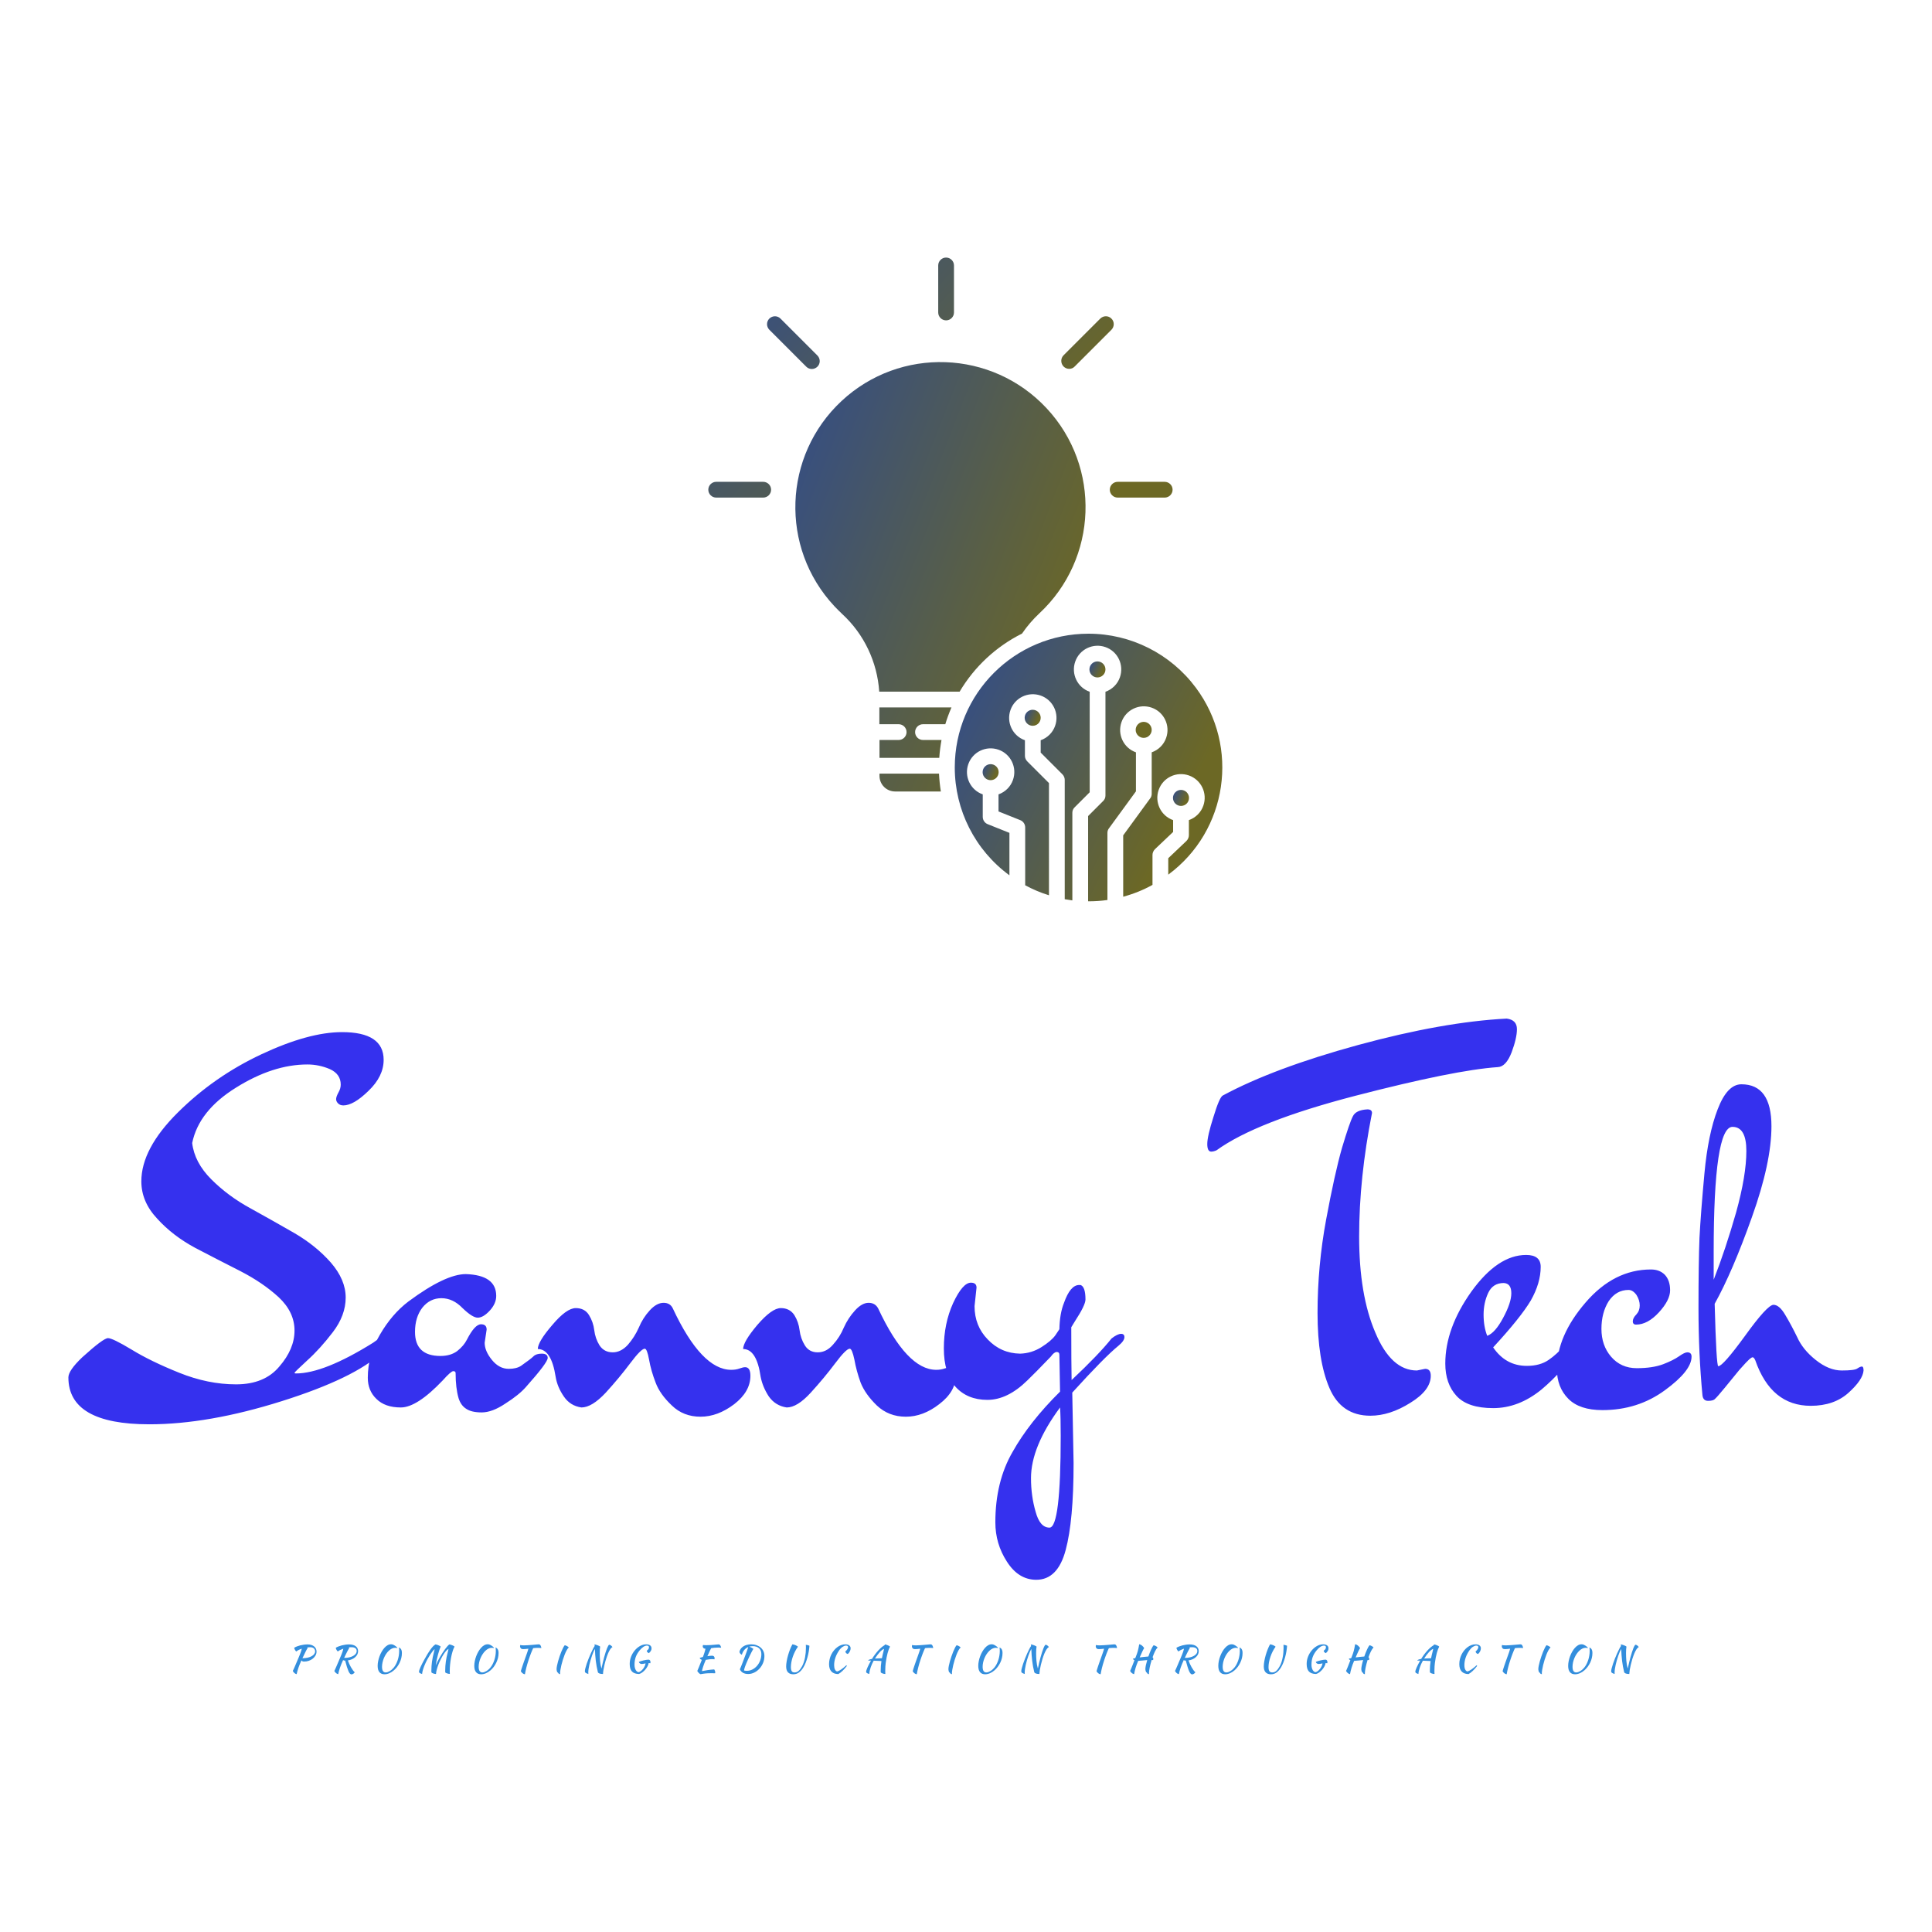 <svg data-v-fde0c5aa="" xmlns="http://www.w3.org/2000/svg" viewBox="0 0 300 300" class="iconAboveSlogan"><!----><defs data-v-fde0c5aa=""><!----></defs><!----><defs data-v-fde0c5aa=""><!----></defs><g data-v-fde0c5aa="" id="7bbb4cca-bd99-45e4-94df-5a0a7444b492" fill="#3531EE" transform="matrix(5.126,0,0,5.126,10.619,143.249)"><path d="M8.33 5.54L8.33 5.54L8.33 5.54Q8.23 5.54 8.17 5.48L8.17 5.48L8.17 5.48Q8.11 5.42 8.11 5.35L8.11 5.35L8.11 5.35Q8.11 5.28 8.18 5.15L8.18 5.15L8.18 5.15Q8.25 5.03 8.25 4.91L8.25 4.91L8.25 4.91Q8.25 4.59 7.92 4.44L7.92 4.44L7.92 4.44Q7.59 4.30 7.24 4.30L7.24 4.30L7.24 4.30Q6.20 4.30 5.08 5.00L5.08 5.00L5.08 5.00Q3.95 5.70 3.75 6.68L3.75 6.68L3.75 6.68Q3.82 7.27 4.33 7.78L4.33 7.78L4.33 7.78Q4.84 8.29 5.52 8.66L5.52 8.66L5.52 8.66Q6.19 9.03 6.85 9.41L6.85 9.41L6.85 9.41Q7.50 9.79 7.95 10.30L7.95 10.30L7.95 10.30Q8.40 10.82 8.40 11.36L8.40 11.36L8.40 11.36Q8.40 11.90 8.01 12.41L8.01 12.41L8.01 12.41Q7.62 12.92 7.23 13.27L7.23 13.27L7.23 13.27Q6.85 13.62 6.85 13.64L6.85 13.64L6.85 13.64Q6.85 13.66 6.89 13.66L6.89 13.66L6.89 13.66Q7.74 13.66 9.23 12.73L9.23 12.73L9.37 12.63L9.37 12.63Q9.46 12.57 9.51 12.57L9.51 12.57L9.51 12.57Q9.56 12.57 9.62 12.66L9.62 12.66L9.62 12.66Q9.67 12.74 9.67 12.84L9.67 12.84L9.67 12.84Q9.67 12.94 9.49 13.03L9.49 13.03L9.49 13.03Q8.68 13.80 6.46 14.50L6.46 14.50L6.46 14.50Q4.24 15.20 2.45 15.20L2.45 15.20L2.45 15.20Q0 15.20 0 13.78L0 13.78L0 13.78Q0 13.57 0.42 13.17L0.42 13.17L0.42 13.17Q1.06 12.59 1.20 12.59L1.20 12.59L1.20 12.59Q1.34 12.59 1.92 12.94L1.92 12.94L1.92 12.94Q2.49 13.29 3.36 13.64L3.36 13.64L3.36 13.64Q4.23 13.99 5.08 13.99L5.08 13.99L5.08 13.99Q5.94 13.99 6.39 13.45L6.39 13.45L6.39 13.45Q6.85 12.92 6.85 12.36L6.85 12.36L6.85 12.36Q6.85 11.80 6.37 11.35L6.37 11.35L6.37 11.35Q5.89 10.91 5.21 10.56L5.21 10.56L5.21 10.56Q4.54 10.22 3.85 9.86L3.85 9.86L3.85 9.86Q3.16 9.49 2.69 8.97L2.69 8.97L2.69 8.97Q2.21 8.46 2.21 7.84L2.21 7.84L2.21 7.84Q2.21 6.85 3.32 5.75L3.32 5.75L3.32 5.75Q4.42 4.66 5.85 3.99L5.85 3.99L5.85 3.99Q7.28 3.32 8.29 3.32L8.29 3.32L8.29 3.32Q9.55 3.32 9.55 4.16L9.55 4.16L9.55 4.16Q9.55 4.66 9.09 5.10L9.09 5.10L9.09 5.10Q8.64 5.54 8.33 5.54ZM12.67 12.33L12.67 12.33L12.61 12.73L12.61 12.73Q12.61 12.98 12.83 13.25L12.83 13.25L12.83 13.25Q13.05 13.52 13.34 13.52L13.34 13.52L13.34 13.52Q13.57 13.52 13.71 13.43L13.71 13.43L13.71 13.43Q14.01 13.22 14.09 13.14L14.09 13.14L14.09 13.14Q14.17 13.06 14.34 13.06L14.34 13.06L14.34 13.06Q14.52 13.06 14.52 13.19L14.52 13.19L14.52 13.19Q14.52 13.33 13.86 14.07L13.86 14.07L13.86 14.07Q13.65 14.31 13.24 14.57L13.24 14.57L13.24 14.57Q12.84 14.84 12.52 14.84L12.52 14.84L12.52 14.84Q12.21 14.84 12.05 14.73L12.05 14.73L12.05 14.73Q11.89 14.63 11.82 14.41L11.82 14.41L11.82 14.41Q11.73 14.10 11.73 13.65L11.73 13.65L11.73 13.65Q11.73 13.59 11.66 13.59L11.66 13.59L11.66 13.59Q11.59 13.59 11.34 13.87L11.34 13.87L11.34 13.87Q10.56 14.69 10.07 14.69L10.07 14.69L10.07 14.69Q9.59 14.69 9.33 14.43L9.33 14.43L9.33 14.43Q9.07 14.18 9.07 13.79L9.07 13.79L9.07 13.79Q9.07 13.10 9.44 12.48L9.44 12.48L9.44 12.48Q9.80 11.86 10.30 11.48L10.30 11.48L10.30 11.48Q11.42 10.65 12.04 10.65L12.04 10.65L12.04 10.65Q12.96 10.68 12.96 11.31L12.96 11.31L12.96 11.31Q12.96 11.54 12.77 11.75L12.77 11.75L12.77 11.75Q12.57 11.97 12.40 11.97L12.40 11.97L12.40 11.97Q12.24 11.97 11.94 11.68L11.94 11.68L11.94 11.68Q11.65 11.38 11.30 11.38L11.30 11.38L11.30 11.38Q10.95 11.38 10.72 11.67L10.72 11.67L10.72 11.67Q10.50 11.96 10.50 12.40L10.50 12.40L10.50 12.40Q10.50 13.13 11.27 13.13L11.27 13.13L11.27 13.13Q11.58 13.13 11.78 12.98L11.78 12.98L11.78 12.98Q11.98 12.82 12.07 12.64L12.07 12.64L12.07 12.64Q12.31 12.17 12.50 12.17L12.50 12.17L12.50 12.17Q12.67 12.17 12.67 12.33ZM14.22 12.92L14.22 12.92L14.22 12.92Q14.22 12.70 14.66 12.19L14.66 12.19L14.66 12.19Q15.09 11.68 15.37 11.68L15.37 11.68L15.37 11.68Q15.64 11.68 15.77 11.89L15.77 11.89L15.77 11.89Q15.90 12.10 15.93 12.35L15.93 12.35L15.93 12.35Q15.96 12.60 16.09 12.81L16.09 12.81L16.09 12.81Q16.23 13.02 16.49 13.02L16.49 13.02L16.49 13.02Q16.74 13.02 16.95 12.79L16.95 12.79L16.95 12.79Q17.15 12.56 17.28 12.27L17.28 12.27L17.28 12.27Q17.40 11.98 17.61 11.75L17.61 11.75L17.61 11.75Q17.82 11.52 18.03 11.52L18.03 11.52L18.03 11.52Q18.23 11.52 18.31 11.69L18.31 11.69L18.31 11.69Q19.18 13.55 20.08 13.55L20.08 13.55L20.08 13.55Q20.22 13.55 20.33 13.51L20.33 13.51L20.33 13.51Q20.44 13.47 20.50 13.47L20.50 13.47L20.50 13.47Q20.66 13.47 20.66 13.73L20.66 13.73L20.66 13.73Q20.66 14.21 20.17 14.59L20.17 14.59L20.17 14.59Q19.67 14.97 19.15 14.97L19.15 14.97L19.15 14.97Q18.63 14.97 18.28 14.63L18.28 14.63L18.28 14.63Q17.92 14.29 17.79 13.94L17.79 13.94L17.79 13.94Q17.65 13.58 17.59 13.24L17.59 13.24L17.59 13.24Q17.53 12.91 17.46 12.91L17.46 12.91L17.46 12.91Q17.35 12.91 17.02 13.35L17.02 13.35L17.02 13.35Q16.69 13.79 16.28 14.24L16.28 14.24L16.28 14.24Q15.86 14.69 15.54 14.69L15.54 14.69L15.54 14.69Q15.20 14.64 15.01 14.36L15.01 14.36L15.01 14.36Q14.81 14.07 14.76 13.76L14.76 13.76L14.76 13.76Q14.63 12.92 14.22 12.92ZM20.44 12.92L20.44 12.92L20.44 12.92Q20.44 12.70 20.87 12.19L20.87 12.19L20.87 12.19Q21.31 11.68 21.58 11.68L21.58 11.68L21.58 11.68Q21.85 11.68 21.99 11.89L21.99 11.89L21.99 11.89Q22.12 12.10 22.15 12.35L22.15 12.35L22.15 12.35Q22.18 12.60 22.31 12.81L22.31 12.81L22.31 12.81Q22.44 13.02 22.70 13.02L22.70 13.02L22.70 13.02Q22.96 13.02 23.16 12.79L23.16 12.79L23.16 12.79Q23.37 12.56 23.49 12.27L23.49 12.27L23.49 12.27Q23.62 11.98 23.83 11.75L23.83 11.75L23.83 11.75Q24.04 11.52 24.24 11.52L24.24 11.52L24.24 11.52Q24.44 11.52 24.53 11.69L24.53 11.69L24.53 11.69Q25.40 13.55 26.29 13.55L26.29 13.55L26.29 13.55Q26.43 13.55 26.54 13.51L26.54 13.51L26.54 13.51Q26.66 13.47 26.71 13.47L26.71 13.47L26.71 13.47Q26.88 13.47 26.88 13.73L26.88 13.73L26.88 13.73Q26.88 14.21 26.38 14.59L26.38 14.59L26.38 14.59Q25.89 14.97 25.37 14.97L25.37 14.97L25.37 14.97Q24.85 14.97 24.49 14.63L24.49 14.63L24.49 14.63Q24.14 14.29 24.00 13.94L24.00 13.94L24.00 13.94Q23.87 13.58 23.81 13.24L23.81 13.24L23.81 13.24Q23.74 12.91 23.67 12.91L23.67 12.91L23.67 12.91Q23.56 12.91 23.23 13.35L23.23 13.35L23.23 13.35Q22.90 13.79 22.49 14.24L22.49 14.24L22.49 14.24Q22.08 14.69 21.76 14.69L21.76 14.69L21.76 14.69Q21.42 14.64 21.22 14.36L21.22 14.36L21.22 14.36Q21.03 14.07 20.97 13.76L20.97 13.76L20.97 13.76Q20.85 12.92 20.44 12.92ZM29.72 18.33L29.72 18.33L29.72 18.33Q30.06 18.33 30.06 15.55L30.06 15.55L30.06 15.55Q30.06 14.97 30.04 14.69L30.04 14.69L30.04 14.69Q29.16 15.88 29.16 16.83L29.16 16.83L29.16 16.83Q29.16 17.37 29.30 17.85L29.30 17.85L29.30 17.85Q29.43 18.33 29.72 18.33ZM27.51 11.06L27.51 11.06L27.45 11.62L27.45 11.62Q27.45 12.22 27.85 12.63L27.85 12.63L27.85 12.63Q28.25 13.05 28.83 13.06L28.83 13.06L28.83 13.06Q29.18 13.05 29.48 12.86L29.48 12.86L29.48 12.86Q29.78 12.67 29.90 12.50L29.90 12.50L30.02 12.32L30.02 12.32Q30.03 11.84 30.16 11.52L30.16 11.52L30.16 11.52Q30.35 10.98 30.62 10.98L30.62 10.98L30.66 10.98L30.66 10.98Q30.81 11.03 30.81 11.42L30.81 11.42L30.81 11.42Q30.81 11.59 30.49 12.08L30.49 12.08L30.38 12.26L30.38 12.26Q30.38 13.34 30.39 13.86L30.39 13.86L30.39 13.86Q31.21 13.09 31.60 12.60L31.60 12.60L31.60 12.60Q31.78 12.46 31.89 12.46L31.89 12.46L31.89 12.46Q31.99 12.46 31.99 12.56L31.99 12.56L31.99 12.56Q31.99 12.67 31.81 12.82L31.81 12.82L31.81 12.82Q31.39 13.16 30.41 14.24L30.41 14.24L30.45 16.38L30.45 16.38Q30.45 18.12 30.21 19.01L30.21 19.01L30.21 19.01Q29.97 19.91 29.32 19.91L29.32 19.91L29.32 19.91Q28.78 19.91 28.43 19.36L28.43 19.36L28.43 19.36Q28.08 18.82 28.08 18.17L28.08 18.17L28.08 18.17Q28.08 16.94 28.60 16.04L28.60 16.04L28.60 16.04Q29.11 15.13 30.04 14.21L30.04 14.21L30.04 14.21Q30.02 13.20 30.02 13.10L30.02 13.10L30.02 13.10Q30.02 13.01 29.94 13.01L29.94 13.01L29.94 13.01Q29.86 13.01 29.76 13.15L29.76 13.15L29.76 13.15Q29.27 13.66 29.05 13.87L29.05 13.87L29.05 13.87Q28.45 14.46 27.84 14.46L27.84 14.46L27.84 14.46Q27.23 14.46 26.87 14.06L26.87 14.06L26.87 14.06Q26.52 13.65 26.52 12.90L26.52 12.90L26.52 12.90Q26.52 12.15 26.80 11.53L26.80 11.53L26.80 11.53Q27.09 10.91 27.34 10.91L27.34 10.91L27.34 10.91Q27.51 10.91 27.51 11.06ZM41.10 13.52L41.10 13.52L40.85 13.57L40.85 13.57Q40.07 13.57 39.59 12.42L39.59 12.42L39.59 12.42Q39.10 11.28 39.10 9.51L39.10 9.51L39.10 9.51Q39.10 7.74 39.49 5.77L39.49 5.77L39.49 5.77Q39.49 5.66 39.35 5.66L39.35 5.66L39.35 5.66Q39.00 5.68 38.91 5.87L38.91 5.87L38.91 5.87Q38.81 6.06 38.58 6.83L38.58 6.83L38.58 6.83Q38.36 7.60 38.10 9.00L38.10 9.00L38.10 9.00Q37.84 10.40 37.84 11.83L37.84 11.83L37.84 11.83Q37.84 13.26 38.20 14.10L38.20 14.10L38.20 14.10Q38.56 14.94 39.44 14.94L39.44 14.94L39.44 14.94Q40.03 14.94 40.65 14.55L40.65 14.55L40.65 14.55Q41.27 14.17 41.27 13.73L41.27 13.73L41.27 13.73Q41.27 13.52 41.10 13.52ZM34.97 5.24L34.97 5.24L34.97 5.24Q36.51 4.41 39.07 3.71L39.07 3.71L39.07 3.71Q41.64 3.01 43.57 2.91L43.57 2.91L43.57 2.91Q43.88 2.95 43.88 3.23L43.88 3.23L43.88 3.23Q43.88 3.50 43.72 3.93L43.72 3.93L43.72 3.93Q43.55 4.37 43.30 4.38L43.30 4.38L43.30 4.38Q41.99 4.47 38.98 5.25L38.98 5.25L38.98 5.25Q35.98 6.03 34.78 6.90L34.78 6.90L34.78 6.90Q34.69 6.94 34.62 6.94L34.62 6.94L34.62 6.94Q34.50 6.94 34.50 6.71L34.50 6.71L34.50 6.71Q34.50 6.47 34.69 5.88L34.69 5.88L34.69 5.88Q34.87 5.29 34.97 5.24ZM42.98 12.52L42.98 12.52Q43.22 12.43 43.46 11.98L43.46 11.98L43.46 11.98Q43.71 11.52 43.71 11.23L43.71 11.23L43.71 11.23Q43.71 10.93 43.48 10.92L43.48 10.92L43.48 10.92Q43.15 10.92 43.01 11.22L43.01 11.22L43.01 11.22Q42.87 11.52 42.87 11.88L42.87 11.88L42.87 11.88Q42.87 12.24 42.98 12.52L42.98 12.52ZM44.18 13.43L44.18 13.43L44.18 13.43Q44.58 13.43 44.84 13.25L44.84 13.25L44.84 13.25Q45.09 13.08 45.33 12.80L45.33 12.80L45.33 12.80Q45.56 12.52 45.69 12.52L45.69 12.52L45.69 12.52Q45.82 12.52 45.82 12.64L45.82 12.64L45.82 12.64Q45.82 12.73 45.77 12.84L45.77 12.84L45.77 12.84Q45.30 13.58 44.62 14.15L44.62 14.15L44.62 14.15Q43.93 14.71 43.16 14.71L43.16 14.71L43.16 14.71Q42.39 14.71 42.05 14.34L42.05 14.34L42.05 14.34Q41.71 13.97 41.71 13.36L41.71 13.36L41.71 13.36Q41.71 12.29 42.50 11.18L42.50 11.18L42.50 11.18Q43.30 10.07 44.16 10.07L44.16 10.07L44.16 10.07Q44.60 10.07 44.60 10.43L44.60 10.43L44.60 10.43Q44.60 10.92 44.30 11.45L44.30 11.45L44.30 11.45Q43.99 11.97 43.16 12.87L43.16 12.87L43.16 12.87Q43.54 13.43 44.18 13.43ZM46.44 12.31L46.44 12.31L46.44 12.31Q46.44 12.81 46.73 13.15L46.73 13.15L46.73 13.15Q47.03 13.50 47.51 13.50L47.51 13.50L47.51 13.50Q47.99 13.50 48.31 13.38L48.31 13.38L48.31 13.38Q48.62 13.26 48.79 13.14L48.79 13.14L48.79 13.14Q48.96 13.02 49.04 13.02L49.04 13.02L49.04 13.02Q49.17 13.02 49.17 13.15L49.17 13.15L49.17 13.15Q49.17 13.58 48.36 14.17L48.36 14.17L48.36 14.17Q47.54 14.77 46.47 14.77L46.47 14.77L46.47 14.77Q45.78 14.77 45.44 14.43L45.44 14.43L45.44 14.43Q45.09 14.08 45.09 13.52L45.09 13.52L45.09 13.52Q45.09 12.52 45.96 11.51L45.96 11.51L45.96 11.51Q46.82 10.51 47.94 10.51L47.94 10.51L47.94 10.51Q48.20 10.51 48.36 10.67L48.36 10.67L48.36 10.67Q48.52 10.84 48.52 11.14L48.52 11.14L48.52 11.14Q48.52 11.44 48.18 11.81L48.18 11.81L48.18 11.81Q47.84 12.18 47.49 12.18L47.49 12.18L47.49 12.18Q47.39 12.18 47.39 12.08L47.39 12.08L47.39 12.08Q47.39 11.98 47.50 11.87L47.50 11.87L47.50 11.87Q47.60 11.76 47.60 11.60L47.60 11.60L47.60 11.60Q47.60 11.44 47.50 11.28L47.50 11.28L47.50 11.28Q47.39 11.13 47.26 11.13L47.26 11.13L47.26 11.13Q46.89 11.13 46.66 11.47L46.66 11.47L46.66 11.47Q46.44 11.82 46.44 12.31ZM50.41 6.19L50.41 6.19L50.41 6.19Q49.84 6.19 49.84 9.98L49.84 9.98L49.84 10.82L49.84 10.82Q50.20 9.90 50.52 8.78L50.52 8.78L50.52 8.78Q50.83 7.66 50.83 6.92L50.83 6.92L50.83 6.92Q50.83 6.19 50.41 6.19ZM49.98 13.44L49.98 13.44L49.98 13.44Q50.12 13.44 50.79 12.52L50.79 12.52L50.79 12.52Q51.46 11.59 51.65 11.58L51.65 11.58L51.65 11.58Q51.83 11.58 52.01 11.89L52.01 11.89L52.01 11.89Q52.19 12.19 52.37 12.56L52.37 12.56L52.37 12.56Q52.54 12.94 52.93 13.25L52.93 13.25L52.93 13.25Q53.33 13.57 53.72 13.57L53.72 13.57L53.72 13.57Q54.11 13.57 54.19 13.51L54.19 13.51L54.19 13.51Q54.28 13.45 54.33 13.45L54.33 13.45L54.33 13.45Q54.38 13.45 54.38 13.57L54.38 13.57L54.38 13.57Q54.36 13.85 53.93 14.24L53.93 14.24L53.93 14.24Q53.49 14.64 52.78 14.64L52.78 14.64L52.78 14.64Q51.58 14.64 51.10 13.26L51.10 13.26L51.10 13.26Q51.06 13.17 51.02 13.17L51.02 13.17L51.02 13.17Q50.99 13.17 50.92 13.23L50.92 13.23L50.92 13.23Q50.85 13.29 50.62 13.55L50.62 13.55L50.62 13.55Q50.40 13.82 50.17 14.10L50.17 14.10L50.17 14.10Q49.94 14.38 49.88 14.43L49.88 14.43L49.88 14.43Q49.83 14.49 49.67 14.49L49.67 14.49L49.67 14.49Q49.52 14.49 49.50 14.32L49.50 14.32L49.50 14.32Q49.38 13.06 49.38 11.68L49.38 11.68L49.38 11.68Q49.38 10.30 49.41 9.55L49.41 9.55L49.41 9.55Q49.45 8.79 49.56 7.60L49.56 7.60L49.56 7.60Q49.67 6.41 49.96 5.66L49.96 5.66L49.96 5.66Q50.25 4.90 50.68 4.90L50.68 4.90L50.68 4.90Q51.59 4.90 51.59 6.17L51.59 6.17L51.59 6.17Q51.59 7.27 51.00 8.92L51.00 8.92L51.00 8.92Q50.41 10.58 49.87 11.55L49.87 11.55L49.87 11.55Q49.92 13.44 49.98 13.44Z"></path></g><defs data-v-fde0c5aa=""><linearGradient data-v-fde0c5aa="" gradientTransform="rotate(25)" id="4168a68e-14ce-4fe6-a83c-73fba269ca0f" x1="0%" y1="0%" x2="100%" y2="0%"><stop data-v-fde0c5aa="" offset="0%" stop-color="#2F4B8E" stop-opacity="1"></stop><stop data-v-fde0c5aa="" offset="100%" stop-color="#6C6825" stop-opacity="1"></stop></linearGradient></defs><g data-v-fde0c5aa="" id="2ad1c4ed-93ff-413c-9c15-60c651495883" stroke="none" fill="url(#4168a68e-14ce-4fe6-a83c-73fba269ca0f)" transform="matrix(0.204,0,0,0.204,97.664,37.751)"><path d="M241.4 58.8c3.3 0 6-2.7 6-6V17c0-3.3-2.7-6-6-6s-6 2.7-6 6v35.8c0 3.3 2.7 6 6 6zM366 187.7c0 3.3 2.7 6 6 6h35.8c3.3 0 6-2.7 6-6s-2.7-6-6-6H372c-3.3 0-6 2.7-6 6zM102.2 181.7H66.4c-3.3 0-6 2.7-6 6s2.7 6 6 6h35.8c3.3 0 6-2.7 6-6s-2.7-6-6-6zM335.1 95.7c1.6 0 3.1-.6 4.2-1.8l28-28c2.3-2.4 2.3-6.2-.1-8.5-2.3-2.3-6-2.3-8.4 0l-28 28c-2.3 2.3-2.3 6.1 0 8.5 1.2 1.2 2.7 1.8 4.3 1.8zM106.9 66l28 28c2.3 2.4 6.1 2.4 8.5.1 2.4-2.3 2.4-6.1.1-8.5l-.1-.1-28-28c-2.3-2.4-6.1-2.4-8.5-.1-2.4 2.4-2.4 6.2 0 8.6z"></path><circle cx="275.3" cy="402.7" r="6.1"></circle><circle cx="356.6" cy="324.5" r="6.1"></circle><path d="M190.7 403.8v1.7c0 6.6 5.3 11.9 11.9 11.9h34.8c-.7-4.5-1.2-9.1-1.4-13.6h-45.3zM397.9 370.5c0-3.3-2.7-6.1-6.1-6.1-3.3 0-6.1 2.7-6.1 6.1 0 3.3 2.7 6.1 6.1 6.1 3.4 0 6.1-2.8 6.1-6.1zM190.7 366.2h14.6c3.3 0 6 2.7 6 6s-2.7 6-6 6h-14.6v13.6h45.5c.3-4.6.9-9.1 1.7-13.6h-14.1c-3.3 0-6-2.7-6-6s2.7-6 6-6h17c1.3-4.4 2.9-8.6 4.7-12.8h-54.9v12.8zM299.2 297.2c3.8-5.6 8.3-10.8 13.2-15.4 44.6-41.6 47.1-111.5 5.5-156.1-41.6-44.6-111.5-47.1-156.1-5.5-44.6 41.6-47.1 111.5-5.5 156.1 2 2.1 4 4.1 6.1 6.1 16.6 15.3 26.6 36.5 28.1 59h61.2c11.3-19 27.7-34.3 47.5-44.2z"></path><path d="M431.5 338.4c-19.2-25.8-49.5-41.1-81.7-41.1-56.2 0-101.8 45.5-101.8 101.8 0 32.4 15.4 62.9 41.6 82.1v-32.3l-16.5-6.6c-2.3-.9-3.8-3.1-3.8-5.6v-17.1c-9.4-3.3-14.3-13.6-11-23 3.3-9.4 13.6-14.3 23-11 9.4 3.3 14.3 13.6 11 23-1.8 5.2-5.9 9.2-11 11v13l16.5 6.6c2.3.9 3.8 3.1 3.8 5.6v44c5.8 3.1 11.8 5.7 18.1 7.6V411l-16.5-16.5c-1.1-1.1-1.8-2.6-1.8-4.2v-11.9c-9.4-3.3-14.3-13.6-11-23 3.3-9.4 13.6-14.3 23-11 9.4 3.3 14.3 13.6 11 23-1.8 5.2-5.9 9.2-11 11v9.4l16.5 16.5c1.1 1.1 1.8 2.7 1.8 4.2v90.9c1.9.3 3.8.6 5.8.9v-66.7c0-1.6.6-3.1 1.8-4.2l11.4-11.4v-76.5c-9.4-3.3-14.3-13.6-11-23 3.3-9.4 13.6-14.3 23-11 9.4 3.3 14.3 13.6 11 23-1.8 5.2-5.9 9.2-11 11v79c0 1.6-.6 3.1-1.8 4.2l-11.4 11.4V501h.3c4.8 0 9.6-.3 14.4-1v-51.1c0-1.3.4-2.5 1.2-3.5l20.5-28.1v-29.7c-9.4-3.3-14.3-13.6-11-23 3.3-9.4 13.6-14.3 23-11 9.4 3.3 14.3 13.6 11 23-1.8 5.2-5.9 9.2-11 11v31.6c0 1.3-.4 2.5-1.2 3.5l-20.5 28.1v46.7c7.8-2.1 15.3-5.1 22.3-9v-22.8c0-1.6.7-3.2 1.9-4.4l13.8-13.1v-9c-9.4-3.3-14.3-13.6-11-23 3.3-9.4 13.6-14.3 23-11 9.4 3.3 14.3 13.6 11 23-1.8 5.2-5.9 9.2-11 11v11.5c0 1.6-.7 3.2-1.9 4.4l-13.8 13.1v12.5c45.2-33.4 54.6-97.2 21-142.3z"></path><circle cx="420.2" cy="422.3" r="6.1"></circle><path d="M313.4 361.3c0-3.3-2.7-6.1-6.1-6.1-3.3 0-6.1 2.7-6.1 6.1 0 3.3 2.7 6.1 6.1 6.1 3.4 0 6.1-2.7 6.1-6.1z"></path></g><defs data-v-fde0c5aa=""><!----></defs><g data-v-fde0c5aa="" id="fae85b34-a905-497b-aaa8-fba9fd67aaea" fill="#338EDD" transform="matrix(0.404,0,0,0.404,44.728,253.376)"><path d="M10.95 7.63L10.95 7.63L10.95 7.63Q10.95 8.40 10.56 9.10L10.56 9.10L10.56 9.10Q10.18 9.80 9.53 10.32L9.53 10.32L9.53 10.32Q8.88 10.85 8.00 11.16L8.00 11.16L8.00 11.16Q7.13 11.47 6.15 11.47L6.15 11.47L6.15 11.47Q5.80 11.47 5.59 11.38L5.59 11.38L5.59 11.38Q5.39 11.28 5.14 11.02L5.14 11.02L5.14 11.02Q4.44 12.54 4.00 13.82L4.00 13.82L4.00 13.82Q3.56 15.11 3.30 16.31L3.30 16.31L3.30 16.31Q2.77 16.18 2.44 15.87L2.44 15.87L2.44 15.87Q2.10 15.55 1.82 15.08L1.82 15.08L1.82 15.08Q1.96 14.81 2.16 14.38L2.16 14.38L2.16 14.38Q2.35 13.94 2.63 13.31L2.63 13.31L2.63 13.31Q2.91 12.67 3.28 11.78L3.28 11.78L3.28 11.78Q3.65 10.89 4.16 9.70L4.16 9.70L4.16 9.70Q4.38 9.16 4.55 8.75L4.55 8.75L4.55 8.75Q4.72 8.34 4.84 7.99L4.84 7.99L4.84 7.99Q4.97 7.63 5.08 7.28L5.08 7.28L5.08 7.28Q5.18 6.93 5.29 6.51L5.29 6.51L5.29 6.51Q4.63 6.72 4.08 7L4.08 7L4.08 7Q3.53 7.28 3.16 7.59L3.16 7.59L3.16 7.59Q3.04 7.50 2.91 7.34L2.91 7.34L2.91 7.34Q2.77 7.17 2.66 6.96L2.66 6.96L2.66 6.96Q2.55 6.76 2.46 6.55L2.46 6.55L2.46 6.55Q2.38 6.34 2.37 6.17L2.37 6.17L2.37 6.17Q2.77 5.89 3.37 5.66L3.37 5.66L3.37 5.66Q3.98 5.42 4.66 5.24L4.66 5.24L4.66 5.24Q5.35 5.07 6.08 4.97L6.08 4.97L6.08 4.97Q6.82 4.87 7.49 4.87L7.49 4.87L7.49 4.87Q8.29 4.87 8.93 5.07L8.93 5.07L8.93 5.07Q9.58 5.28 10.02 5.64L10.02 5.64L10.02 5.64Q10.47 6.01 10.71 6.51L10.71 6.51L10.71 6.51Q10.95 7.01 10.95 7.63ZM8.46 5.95L8.46 5.95L8.46 5.95Q7.92 5.95 7.36 6.03L7.36 6.03L7.53 6.29L7.53 6.29Q7.39 6.47 7.18 6.83L7.18 6.83L7.18 6.83Q6.97 7.20 6.72 7.71L6.72 7.71L6.72 7.71Q6.47 8.22 6.17 8.85L6.17 8.85L6.17 8.85Q5.87 9.48 5.53 10.18L5.53 10.18L5.53 10.18Q6.62 10.18 7.52 9.97L7.52 9.97L7.52 9.97Q8.41 9.77 9.05 9.41L9.05 9.41L9.05 9.41Q9.69 9.06 10.04 8.58L10.04 8.58L10.04 8.58Q10.40 8.11 10.40 7.56L10.40 7.56L10.40 7.56Q10.40 6.83 9.91 6.39L9.91 6.39L9.91 6.39Q9.42 5.95 8.46 5.95ZM26.92 7.46L26.92 7.46L26.92 7.46Q26.92 8.13 26.62 8.73L26.62 8.73L26.62 8.73Q26.32 9.32 25.79 9.79L25.79 9.79L25.79 9.79Q25.26 10.26 24.54 10.58L24.54 10.58L24.54 10.58Q23.83 10.91 22.99 11.02L22.99 11.02L22.99 11.02Q23.20 11.65 23.50 12.31L23.50 12.31L23.50 12.31Q23.80 12.98 24.15 13.59L24.15 13.59L24.15 13.59Q24.50 14.21 24.88 14.73L24.88 14.73L24.88 14.73Q25.26 15.25 25.62 15.58L25.62 15.58L25.62 15.58Q25.55 15.72 25.42 15.86L25.42 15.86L25.42 15.86Q25.28 16.00 25.11 16.12L25.11 16.12L25.11 16.12Q24.93 16.24 24.74 16.32L24.74 16.32L24.74 16.32Q24.56 16.39 24.39 16.39L24.39 16.39L24.39 16.39Q24.08 16.39 23.80 16.10L23.80 16.10L23.80 16.10Q23.52 15.81 23.23 15.17L23.23 15.17L23.23 15.17Q22.95 14.53 22.63 13.52L22.63 13.52L22.63 13.52Q22.32 12.50 21.94 11.07L21.94 11.07L21.94 11.07Q21.78 11.07 21.63 11.07L21.63 11.07L21.63 11.07Q21.48 11.07 21.39 11.05L21.39 11.05L21.39 11.05Q21.29 10.99 21.18 10.85L21.18 10.85L21.18 10.85Q20.80 11.66 20.51 12.38L20.51 12.38L20.51 12.38Q20.22 13.09 19.98 13.76L19.98 13.76L19.98 13.76Q19.75 14.42 19.58 15.04L19.58 15.04L19.58 15.04Q19.40 15.67 19.28 16.31L19.28 16.31L19.28 16.31Q18.80 16.20 18.45 15.90L18.45 15.90L18.45 15.90Q18.10 15.61 17.79 15.08L17.79 15.08L17.79 15.08Q17.85 14.95 17.91 14.83L17.91 14.83L17.91 14.83Q17.98 14.71 18.07 14.50L18.07 14.50L18.07 14.50Q18.17 14.28 18.32 13.94L18.32 13.94L18.32 13.94Q18.47 13.61 18.71 13.05L18.71 13.05L18.71 13.05Q18.96 12.49 19.30 11.68L19.30 11.68L19.30 11.68Q19.64 10.86 20.13 9.70L20.13 9.70L20.13 9.70Q20.36 9.18 20.52 8.79L20.52 8.79L20.52 8.79Q20.68 8.40 20.80 8.04L20.80 8.04L20.80 8.04Q20.93 7.69 21.04 7.33L21.04 7.33L21.04 7.33Q21.14 6.97 21.25 6.51L21.25 6.51L21.25 6.51Q20.61 6.73 20.05 7.01L20.05 7.01L20.05 7.01Q19.50 7.28 19.14 7.59L19.14 7.59L19.14 7.59Q19.01 7.50 18.88 7.34L18.88 7.34L18.88 7.34Q18.75 7.17 18.63 6.96L18.63 6.96L18.63 6.96Q18.52 6.76 18.44 6.55L18.44 6.55L18.44 6.55Q18.35 6.34 18.34 6.17L18.34 6.17L18.34 6.17Q18.76 5.89 19.37 5.66L19.37 5.66L19.37 5.66Q19.98 5.42 20.66 5.24L20.66 5.24L20.66 5.24Q21.35 5.07 22.06 4.97L22.06 4.97L22.06 4.97Q22.78 4.87 23.39 4.87L23.39 4.87L23.39 4.87Q25.07 4.87 26.00 5.56L26.00 5.56L26.00 5.56Q26.92 6.26 26.92 7.46ZM23.34 6.02L23.51 6.29L23.51 6.29Q23.41 6.41 23.20 6.79L23.20 6.79L23.20 6.79Q22.99 7.17 22.71 7.69L22.71 7.69L22.71 7.69Q22.44 8.22 22.14 8.83L22.14 8.83L22.14 8.83Q21.84 9.45 21.56 10.05L21.56 10.05L21.56 10.05Q22.61 10.05 23.49 9.86L23.49 9.86L23.49 9.86Q24.37 9.66 25.02 9.30L25.02 9.30L25.02 9.30Q25.66 8.95 26.02 8.46L26.02 8.46L26.02 8.46Q26.38 7.98 26.38 7.39L26.38 7.39L26.38 7.39Q26.38 6.69 25.87 6.32L25.87 6.32L25.87 6.32Q25.37 5.95 24.32 5.95L24.32 5.95L24.32 5.95Q24.08 5.95 23.84 5.97L23.84 5.97L23.84 5.97Q23.60 5.99 23.34 6.02L23.34 6.02ZM40.42 4.98L40.42 4.98L40.42 4.98Q40.68 5.10 40.96 5.27L40.96 5.27L40.96 5.27Q41.24 5.45 41.48 5.63L41.48 5.63L41.48 5.63Q41.72 5.81 41.88 5.98L41.88 5.98L41.88 5.98Q42.04 6.16 42.06 6.27L42.06 6.27L42.06 6.27Q41.82 6.22 41.58 6.20L41.58 6.20L41.58 6.20Q41.34 6.17 41.15 6.17L41.15 6.17L41.15 6.17Q40.52 6.17 39.89 6.48L39.89 6.48L39.89 6.48Q39.27 6.79 38.71 7.32L38.71 7.32L38.71 7.32Q38.15 7.85 37.67 8.57L37.67 8.57L37.67 8.57Q37.20 9.28 36.85 10.09L36.85 10.09L36.85 10.09Q36.51 10.91 36.32 11.77L36.32 11.77L36.32 11.77Q36.12 12.64 36.12 13.48L36.12 13.48L36.12 13.48Q36.12 14.57 36.48 15.11L36.48 15.11L36.48 15.11Q36.85 15.64 37.55 15.64L37.55 15.64L37.55 15.64Q37.88 15.64 38.28 15.51L38.28 15.51L38.28 15.51Q38.67 15.37 39.07 15.13L39.07 15.13L39.07 15.13Q39.48 14.90 39.87 14.56L39.87 14.56L39.87 14.56Q40.26 14.22 40.60 13.82L40.60 13.82L40.60 13.82Q41.09 13.23 41.48 12.48L41.48 12.48L41.48 12.48Q41.87 11.73 42.15 10.89L42.15 10.89L42.15 10.89Q42.42 10.05 42.57 9.16L42.57 9.16L42.57 9.16Q42.71 8.27 42.71 7.42L42.71 7.42L42.71 7.42Q42.71 7.08 42.70 6.85L42.70 6.85L42.70 6.85Q42.69 6.62 42.66 6.46L42.66 6.46L42.66 6.46Q42.64 6.30 42.63 6.20L42.63 6.20L42.63 6.20Q42.62 6.10 42.60 6.03L42.60 6.03L42.60 6.03Q42.77 6.12 42.97 6.24L42.97 6.24L42.97 6.24Q43.18 6.36 43.35 6.59L43.35 6.59L43.35 6.59Q43.53 6.82 43.64 7.20L43.64 7.20L43.64 7.20Q43.76 7.57 43.76 8.18L43.76 8.18L43.76 8.18Q43.76 9.16 43.53 10.10L43.53 10.10L43.53 10.10Q43.30 11.05 42.89 11.90L42.89 11.90L42.89 11.90Q42.48 12.75 41.92 13.50L41.92 13.50L41.92 13.50Q41.36 14.24 40.71 14.80L40.71 14.80L40.71 14.80Q39.87 15.54 38.92 15.95L38.92 15.95L38.92 15.95Q37.97 16.35 37.09 16.35L37.09 16.35L37.09 16.35Q35.80 16.35 35.12 15.53L35.12 15.53L35.12 15.53Q34.44 14.71 34.44 13.12L34.44 13.12L34.44 13.12Q34.44 12.26 34.63 11.31L34.63 11.31L34.63 11.31Q34.82 10.36 35.16 9.44L35.16 9.44L35.16 9.44Q35.50 8.51 35.98 7.68L35.98 7.68L35.98 7.68Q36.46 6.85 37.02 6.21L37.02 6.21L37.02 6.21Q37.59 5.57 38.24 5.19L38.24 5.19L38.24 5.19Q38.89 4.82 39.58 4.82L39.58 4.82L39.58 4.82Q39.80 4.82 40.00 4.85L40.00 4.85L40.00 4.85Q40.19 4.89 40.42 4.98ZM56.87 16.21L56.87 16.21L56.87 16.21Q56.84 16.23 56.81 16.23L56.81 16.23L56.81 16.23Q56.78 16.23 56.70 16.23L56.70 16.23L56.70 16.23Q56.50 16.23 56.24 16.16L56.24 16.16L56.24 16.16Q55.99 16.10 55.74 16.01L55.74 16.01L55.74 16.01Q55.50 15.92 55.32 15.81L55.32 15.81L55.32 15.81Q55.15 15.69 55.10 15.61L55.10 15.61L55.10 15.61Q55.09 15.41 55.09 15.20L55.09 15.20L55.09 15.20Q55.09 14.99 55.09 14.80L55.09 14.80L55.09 14.80Q55.09 13.23 55.32 11.52L55.32 11.52L55.32 11.52Q55.55 9.81 56.08 7.83L56.08 7.83L56.08 7.83Q56.14 7.63 56.20 7.33L56.20 7.33L56.20 7.33Q56.27 7.03 56.34 6.68L56.34 6.68L56.34 6.68Q56 6.94 55.54 7.53L55.54 7.53L55.54 7.53Q55.08 8.11 54.56 8.90L54.56 8.90L54.56 8.90Q54.05 9.69 53.54 10.63L53.54 10.63L53.54 10.63Q53.03 11.58 52.61 12.55L52.61 12.55L52.61 12.55Q52.19 13.52 51.89 14.48L51.89 14.48L51.89 14.48Q51.59 15.43 51.52 16.24L51.52 16.24L51.52 16.24Q50.85 16.04 50.59 15.85L50.59 15.85L50.59 15.85Q50.33 15.65 50.33 15.37L50.33 15.37L50.33 15.37Q50.33 15.12 50.48 14.66L50.48 14.66L50.48 14.66Q50.64 14.20 50.92 13.57L50.92 13.57L50.92 13.57Q51.20 12.94 51.60 12.16L51.60 12.16L51.60 12.16Q52.01 11.38 52.50 10.49L52.50 10.49L52.50 10.49Q53.06 9.46 53.60 8.57L53.60 8.57L53.60 8.57Q54.14 7.67 54.66 6.94L54.66 6.94L54.66 6.94Q55.17 6.22 55.67 5.68L55.67 5.68L55.67 5.68Q56.17 5.15 56.66 4.87L56.66 4.87L56.66 4.87Q56.85 4.87 57.18 4.97L57.18 4.97L57.18 4.97Q57.51 5.07 57.83 5.21L57.83 5.21L57.83 5.21Q58.14 5.35 58.39 5.49L58.39 5.49L58.39 5.49Q58.63 5.64 58.66 5.74L58.66 5.74L58.66 5.74Q58.46 6.13 58.20 6.92L58.20 6.92L58.20 6.92Q57.93 7.70 57.66 8.69L57.66 8.69L57.66 8.69Q57.39 9.69 57.14 10.80L57.14 10.80L57.14 10.80Q56.90 11.91 56.76 12.94L56.76 12.94L56.76 12.94Q57.08 12.17 57.50 11.33L57.50 11.33L57.50 11.33Q57.93 10.50 58.41 9.68L58.41 9.68L58.41 9.68Q58.88 8.86 59.38 8.09L59.38 8.09L59.38 8.09Q59.88 7.32 60.35 6.69L60.35 6.69L60.35 6.69Q60.83 6.05 61.24 5.57L61.24 5.57L61.24 5.57Q61.66 5.10 61.98 4.87L61.98 4.87L61.98 4.87Q62.17 4.87 62.50 4.97L62.50 4.97L62.50 4.97Q62.83 5.07 63.15 5.21L63.15 5.21L63.15 5.21Q63.46 5.35 63.71 5.49L63.71 5.49L63.71 5.49Q63.95 5.64 63.98 5.74L63.98 5.74L63.98 5.74Q63.53 6.54 63.20 7.69L63.20 7.69L63.20 7.69Q62.86 8.83 62.63 10.09L62.63 10.09L62.63 10.09Q62.40 11.35 62.28 12.59L62.28 12.59L62.28 12.59Q62.16 13.83 62.16 14.81L62.16 14.81L62.16 14.81Q62.16 15.13 62.16 15.48L62.16 15.48L62.16 15.48Q62.16 15.83 62.19 16.21L62.19 16.21L62.19 16.21Q61.99 16.21 61.72 16.16L61.72 16.16L61.72 16.16Q61.45 16.11 61.19 16.03L61.19 16.03L61.19 16.03Q60.93 15.95 60.72 15.84L60.72 15.84L60.72 15.84Q60.51 15.74 60.42 15.61L60.42 15.61L60.42 15.61Q60.41 15.41 60.41 15.20L60.41 15.20L60.41 15.20Q60.41 14.99 60.41 14.80L60.41 14.80L60.41 14.80Q60.41 13.23 60.64 11.52L60.64 11.52L60.64 11.52Q60.87 9.81 61.40 7.83L61.40 7.83L61.40 7.83Q61.46 7.63 61.53 7.29L61.53 7.29L61.53 7.29Q61.60 6.96 61.67 6.59L61.67 6.59L61.67 6.59Q61.28 6.79 60.78 7.34L60.78 7.34L60.78 7.34Q60.28 7.90 59.77 8.69L59.77 8.69L59.77 8.69Q59.26 9.48 58.77 10.44L58.77 10.44L58.77 10.44Q58.27 11.41 57.87 12.41L57.87 12.41L57.87 12.41Q57.47 13.41 57.20 14.40L57.20 14.40L57.20 14.40Q56.92 15.39 56.87 16.21ZM77.56 4.98L77.56 4.98L77.56 4.98Q77.83 5.10 78.11 5.27L78.11 5.27L78.11 5.27Q78.39 5.45 78.62 5.63L78.62 5.63L78.62 5.63Q78.86 5.81 79.02 5.98L79.02 5.98L79.02 5.98Q79.18 6.16 79.20 6.27L79.20 6.27L79.20 6.27Q78.96 6.22 78.72 6.20L78.72 6.20L78.72 6.20Q78.48 6.17 78.29 6.17L78.29 6.17L78.29 6.17Q77.66 6.17 77.04 6.48L77.04 6.48L77.04 6.48Q76.41 6.79 75.85 7.32L75.85 7.32L75.85 7.32Q75.29 7.85 74.82 8.57L74.82 8.57L74.82 8.57Q74.34 9.28 74.00 10.09L74.00 10.09L74.00 10.09Q73.65 10.91 73.46 11.77L73.46 11.77L73.46 11.77Q73.26 12.64 73.26 13.48L73.26 13.48L73.26 13.48Q73.26 14.57 73.63 15.11L73.63 15.11L73.63 15.11Q73.99 15.64 74.69 15.64L74.69 15.64L74.69 15.64Q75.03 15.64 75.42 15.51L75.42 15.51L75.42 15.51Q75.81 15.37 76.22 15.13L76.22 15.13L76.22 15.13Q76.62 14.90 77.01 14.56L77.01 14.56L77.01 14.56Q77.41 14.22 77.74 13.82L77.74 13.82L77.74 13.82Q78.23 13.23 78.62 12.48L78.62 12.48L78.62 12.48Q79.02 11.73 79.29 10.89L79.29 10.89L79.29 10.89Q79.56 10.05 79.71 9.16L79.71 9.16L79.71 9.16Q79.86 8.27 79.86 7.42L79.86 7.42L79.86 7.42Q79.86 7.08 79.84 6.85L79.84 6.85L79.84 6.85Q79.83 6.62 79.81 6.46L79.81 6.46L79.81 6.46Q79.79 6.30 79.77 6.20L79.77 6.20L79.77 6.20Q79.76 6.10 79.74 6.03L79.74 6.03L79.74 6.03Q79.91 6.12 80.12 6.24L80.12 6.24L80.12 6.24Q80.32 6.36 80.49 6.59L80.49 6.59L80.49 6.59Q80.67 6.82 80.79 7.20L80.79 7.20L80.79 7.20Q80.91 7.57 80.91 8.18L80.91 8.18L80.91 8.18Q80.91 9.16 80.68 10.10L80.68 10.10L80.68 10.10Q80.44 11.05 80.03 11.90L80.03 11.90L80.03 11.90Q79.62 12.75 79.06 13.50L79.06 13.50L79.06 13.50Q78.50 14.24 77.85 14.80L77.85 14.80L77.85 14.80Q77.01 15.54 76.06 15.95L76.06 15.95L76.06 15.95Q75.11 16.35 74.23 16.35L74.23 16.35L74.23 16.35Q72.94 16.35 72.26 15.53L72.26 15.53L72.26 15.53Q71.58 14.71 71.58 13.12L71.58 13.12L71.58 13.12Q71.58 12.26 71.77 11.31L71.77 11.31L71.77 11.31Q71.96 10.36 72.30 9.44L72.30 9.44L72.30 9.44Q72.65 8.51 73.12 7.68L73.12 7.68L73.12 7.68Q73.60 6.85 74.17 6.21L74.17 6.21L74.17 6.21Q74.73 5.57 75.38 5.19L75.38 5.19L75.38 5.19Q76.03 4.82 76.72 4.82L76.72 4.82L76.72 4.82Q76.94 4.82 77.14 4.85L77.14 4.85L77.14 4.85Q77.34 4.89 77.56 4.98ZM90.33 6.69L90.33 6.69L90.33 6.69Q89.77 6.69 89.47 6.38L89.47 6.38L89.47 6.38Q89.17 6.06 89.17 5.61L89.17 5.61L89.17 5.61Q89.17 5.50 89.20 5.35L89.20 5.35L89.20 5.35Q89.24 5.19 89.29 5.08L89.29 5.08L89.29 5.08Q89.47 5.17 89.83 5.20L89.83 5.20L89.83 5.20Q90.19 5.24 90.66 5.24L90.66 5.24L90.66 5.24Q91.38 5.24 92.28 5.17L92.28 5.17L92.28 5.17Q93.18 5.11 94.01 5.04L94.01 5.04L94.01 5.04Q94.84 4.97 95.47 4.91L95.47 4.91L95.47 4.91Q96.10 4.84 96.28 4.84L96.28 4.84L96.28 4.84Q96.80 4.84 97.03 5.23L97.03 5.23L97.03 5.23Q97.26 5.61 97.37 6.26L97.37 6.26L97.37 6.26Q97.01 6.23 96.65 6.21L96.65 6.21L96.65 6.21Q96.29 6.19 96.04 6.19L96.04 6.19L96.04 6.19Q95.59 6.19 95.14 6.22L95.14 6.22L95.14 6.22Q94.68 6.24 94.22 6.30L94.22 6.30L94.22 6.30Q94.02 6.71 93.79 7.26L93.79 7.26L93.79 7.26Q93.55 7.81 93.32 8.41L93.32 8.41L93.32 8.41Q93.09 9.02 92.88 9.61L92.88 9.61L92.88 9.61Q92.67 10.21 92.51 10.68L92.51 10.68L92.51 10.68Q92.20 11.61 91.97 12.39L91.97 12.39L91.97 12.39Q91.74 13.17 91.57 13.85L91.57 13.85L91.57 13.85Q91.39 14.53 91.27 15.15L91.27 15.15L91.27 15.15Q91.14 15.76 91.04 16.35L91.04 16.35L91.04 16.35Q90.10 16.21 89.47 15.18L89.47 15.18L89.47 15.18Q89.59 14.74 89.75 14.23L89.75 14.23L89.75 14.23Q89.91 13.72 90.13 13.07L90.13 13.07L90.13 13.07Q90.34 12.42 90.64 11.59L90.64 11.59L90.64 11.59Q90.93 10.77 91.31 9.72L91.31 9.72L91.31 9.72Q91.45 9.32 91.60 8.90L91.60 8.90L91.60 8.90Q91.76 8.47 91.90 8.05L91.90 8.05L91.90 8.05Q92.05 7.63 92.17 7.24L92.17 7.24L92.17 7.24Q92.29 6.85 92.37 6.52L92.37 6.52L92.37 6.52Q91.78 6.59 91.26 6.64L91.26 6.64L91.26 6.64Q90.73 6.69 90.33 6.69ZM103.21 14.38L103.21 14.38L103.21 14.38Q103.21 13.87 103.37 13.07L103.37 13.07L103.37 13.07Q103.53 12.26 103.79 11.33L103.79 11.33L103.79 11.33Q104.05 10.40 104.38 9.43L104.38 9.43L104.38 9.43Q104.72 8.46 105.07 7.60L105.07 7.60L105.07 7.60Q105.42 6.75 105.76 6.10L105.76 6.10L105.76 6.10Q106.09 5.46 106.36 5.18L106.36 5.18L106.36 5.18Q106.50 5.19 106.73 5.29L106.73 5.29L106.73 5.29Q106.96 5.38 107.20 5.50L107.20 5.50L107.20 5.50Q107.44 5.63 107.63 5.78L107.63 5.78L107.63 5.78Q107.83 5.92 107.88 6.05L107.88 6.05L107.88 6.05Q107.48 6.41 107.08 7.15L107.08 7.15L107.08 7.15Q106.68 7.88 106.31 8.82L106.31 8.82L106.31 8.82Q105.94 9.76 105.62 10.80L105.62 10.80L105.62 10.80Q105.29 11.84 105.06 12.82L105.06 12.82L105.06 12.82Q104.82 13.80 104.69 14.64L104.69 14.64L104.69 14.64Q104.55 15.48 104.55 16.00L104.55 16.00L104.55 16.00Q104.55 16.24 104.59 16.30L104.59 16.30L104.59 16.30Q104.29 16.28 104.15 16.19L104.15 16.19L104.15 16.19Q104.01 16.10 103.93 16.00L103.93 16.00L103.93 16.00Q103.85 15.89 103.79 15.79L103.79 15.79L103.79 15.79Q103.73 15.68 103.60 15.62L103.60 15.62L103.60 15.62Q103.50 15.58 103.43 15.43L103.43 15.43L103.43 15.43Q103.36 15.27 103.31 15.09L103.31 15.09L103.31 15.09Q103.26 14.90 103.24 14.70L103.24 14.70L103.24 14.70Q103.21 14.50 103.21 14.38ZM115.44 16.24L115.44 16.24L115.44 16.24Q114.65 16.00 114.37 15.79L114.37 15.79L114.37 15.79Q114.09 15.57 114.09 15.19L114.09 15.19L114.09 15.19Q114.09 14.77 114.28 14.01L114.28 14.01L114.28 14.01Q114.48 13.24 114.79 12.31L114.79 12.31L114.79 12.31Q115.11 11.37 115.51 10.35L115.51 10.35L115.51 10.35Q115.92 9.32 116.34 8.39L116.34 8.39L116.34 8.39Q116.76 7.45 117.16 6.67L117.16 6.67L117.16 6.67Q117.56 5.89 117.87 5.46L117.87 5.46L117.77 4.87L117.77 4.87Q117.96 4.87 118.31 4.97L118.31 4.97L118.31 4.97Q118.66 5.07 119.02 5.21L119.02 5.21L119.02 5.21Q119.38 5.35 119.65 5.49L119.65 5.49L119.65 5.49Q119.92 5.64 119.95 5.74L119.95 5.74L119.95 5.74Q119.88 6.08 119.84 6.76L119.84 6.76L119.84 6.76Q119.80 7.43 119.80 8.20L119.80 8.20L119.80 8.20Q119.80 9.73 119.92 11.19L119.92 11.19L119.92 11.19Q120.04 12.66 120.47 14.17L120.47 14.17L120.47 14.17Q120.69 13.05 120.95 11.94L120.95 11.94L120.95 11.94Q121.21 10.82 121.49 9.81L121.49 9.81L121.49 9.81Q121.77 8.79 122.05 7.92L122.05 7.92L122.05 7.92Q122.33 7.06 122.59 6.40L122.59 6.40L122.59 6.40Q122.85 5.75 123.07 5.38L123.07 5.38L123.07 5.38Q123.30 5.01 123.48 4.98L123.48 4.98L123.48 4.98Q123.63 5.01 123.82 5.10L123.82 5.10L123.82 5.10Q124.00 5.19 124.17 5.32L124.17 5.32L124.17 5.32Q124.33 5.45 124.47 5.60L124.47 5.60L124.47 5.60Q124.61 5.75 124.70 5.91L124.70 5.91L124.70 5.91Q124.25 6.09 123.81 6.76L123.81 6.76L123.81 6.76Q123.37 7.43 122.97 8.39L122.97 8.39L122.97 8.39Q122.57 9.35 122.23 10.47L122.23 10.47L122.23 10.47Q121.88 11.59 121.63 12.68L121.63 12.68L121.63 12.68Q121.37 13.76 121.22 14.69L121.22 14.69L121.22 14.69Q121.07 15.61 121.06 16.17L121.06 16.17L121.06 16.17Q121.06 16.20 121.07 16.21L121.07 16.21L121.07 16.21Q121.03 16.23 120.98 16.23L120.98 16.23L120.98 16.23Q120.93 16.23 120.89 16.23L120.89 16.23L120.89 16.23Q120.25 16.23 119.75 16.07L119.75 16.07L119.75 16.07Q119.25 15.90 119.10 15.61L119.10 15.61L119.10 15.61Q118.80 14.43 118.61 13.34L118.61 13.34L118.61 13.34Q118.41 12.25 118.28 11.16L118.28 11.16L118.28 11.16Q118.15 10.07 118.07 8.95L118.07 8.95L118.07 8.95Q117.99 7.84 117.95 6.62L117.95 6.62L117.95 6.62Q117.68 7.04 117.39 7.72L117.39 7.72L117.39 7.72Q117.10 8.40 116.82 9.21L116.82 9.21L116.82 9.21Q116.54 10.02 116.28 10.92L116.28 10.92L116.28 10.92Q116.02 11.82 115.82 12.67L115.82 12.67L115.82 12.67Q115.63 13.52 115.51 14.29L115.51 14.29L115.51 14.29Q115.40 15.05 115.40 15.61L115.40 15.61L115.40 15.61Q115.40 15.90 115.41 16.03L115.41 16.03L115.41 16.03Q115.42 16.16 115.44 16.24ZM138.52 10.72L138.52 10.72L138.52 10.72Q138.88 10.72 139.09 10.98L139.09 10.98L139.09 10.98Q139.30 11.23 139.30 11.68L139.30 11.68L139.30 11.68Q139.30 11.79 139.29 11.91L139.29 11.91L139.29 11.91Q139.27 12.03 139.24 12.11L139.24 12.11L139.24 12.11Q138.95 12.04 138.60 12.03L138.60 12.03L138.60 12.03Q138.52 12.64 138.15 13.32L138.15 13.32L138.15 13.32Q137.79 14 137.27 14.60L137.27 14.60L137.27 14.60Q136.75 15.19 136.14 15.64L136.14 15.64L136.14 15.64Q135.52 16.09 134.92 16.24L134.92 16.24L134.92 16.24Q133.04 16.20 132.18 15.27L132.18 15.27L132.18 15.27Q131.32 14.34 131.32 12.36L131.32 12.36L131.32 12.36Q131.32 10.92 131.85 9.57L131.85 9.57L131.85 9.57Q132.38 8.22 133.27 7.17L133.27 7.17L133.27 7.17Q134.15 6.12 135.29 5.48L135.29 5.48L135.29 5.48Q136.43 4.84 137.66 4.84L137.66 4.84L137.66 4.84Q138.63 4.84 139.17 5.25L139.17 5.25L139.17 5.25Q139.71 5.66 139.71 6.40L139.71 6.40L139.71 6.40Q139.71 6.89 139.47 7.31L139.47 7.31L139.47 7.31Q139.24 7.73 138.71 8.22L138.71 8.22L138.71 8.22Q138.39 8.12 138.15 7.88L138.15 7.88L138.15 7.88Q137.91 7.63 137.86 7.31L137.86 7.31L137.86 7.31Q138.33 6.96 138.53 6.66L138.53 6.66L138.53 6.66Q138.73 6.37 138.73 5.96L138.73 5.96L138.73 5.96Q138.73 5.32 137.96 5.32L137.96 5.32L137.96 5.32Q137.33 5.32 136.61 5.79L136.61 5.79L136.61 5.79Q135.88 6.26 135.16 7.14L135.16 7.14L135.16 7.14Q134.12 8.39 133.64 9.71L133.64 9.71L133.64 9.71Q133.17 11.03 133.17 12.68L133.17 12.68L133.17 12.68Q133.17 13.30 133.29 13.80L133.29 13.80L133.29 13.80Q133.42 14.31 133.63 14.69L133.63 14.69L133.63 14.69Q133.84 15.06 134.13 15.29L134.13 15.29L134.13 15.29Q134.41 15.51 134.75 15.54L134.75 15.54L134.75 15.54Q135.20 15.44 135.65 15.09L135.65 15.09L135.65 15.09Q136.09 14.73 136.47 14.25L136.47 14.25L136.47 14.25Q136.84 13.76 137.09 13.21L137.09 13.21L137.09 13.21Q137.35 12.66 137.41 12.15L137.41 12.15L137.41 12.15Q137.02 12.24 136.66 12.31L136.66 12.31L136.66 12.31Q136.30 12.39 135.98 12.39L135.98 12.39L135.98 12.39Q135.56 12.39 135.25 12.18L135.25 12.18L135.25 12.18Q134.93 11.97 134.82 11.61L134.82 11.61L134.82 11.61Q135.07 11.47 135.56 11.31L135.56 11.31L135.56 11.31Q136.04 11.16 136.58 11.03L136.58 11.03L136.58 11.03Q137.13 10.89 137.66 10.81L137.66 10.81L137.66 10.81Q138.18 10.72 138.52 10.72ZM162.97 9.21L162.97 9.21L162.97 9.21Q163.44 9.21 163.69 9.46L163.69 9.46L163.69 9.46Q163.95 9.72 163.95 10.16L163.95 10.16L163.95 10.16Q163.95 10.28 163.93 10.39L163.93 10.39L163.93 10.39Q163.91 10.51 163.88 10.60L163.88 10.60L163.88 10.60Q163.70 10.57 163.48 10.55L163.48 10.55L163.48 10.55Q163.25 10.53 162.95 10.53L162.95 10.53L162.95 10.53Q162.34 10.53 161.73 10.63L161.73 10.63L161.73 10.63Q161.11 10.74 160.55 10.81L160.55 10.81L160.55 10.81Q160.23 11.55 159.96 12.24L159.96 12.24L159.96 12.24Q159.70 12.94 159.51 13.51L159.51 13.51L159.51 13.51Q159.32 14.08 159.22 14.50L159.22 14.50L159.22 14.50Q159.11 14.92 159.10 15.13L159.10 15.13L159.10 15.13Q160.23 14.90 161.38 14.73L161.38 14.73L161.38 14.73Q162.54 14.56 163.81 14.48L163.81 14.48L163.81 14.48Q163.97 14.71 164.07 14.99L164.07 14.99L164.07 14.99Q164.18 15.27 164.18 15.60L164.18 15.60L164.18 15.60Q164.18 15.68 164.18 15.78L164.18 15.78L164.18 15.78Q164.18 15.88 164.15 15.97L164.15 15.97L164.15 15.97Q163.76 15.96 163.32 15.95L163.32 15.95L163.32 15.95Q162.89 15.95 162.19 15.95L162.19 15.95L162.19 15.95Q161.73 15.95 161.31 15.97L161.31 15.97L161.31 15.97Q160.90 15.99 160.48 16.03L160.48 16.03L160.48 16.03Q160.06 16.07 159.59 16.14L159.59 16.14L159.59 16.14Q159.12 16.21 158.54 16.31L158.54 16.31L158.54 16.31Q157.89 16.06 157.29 15.08L157.29 15.08L157.29 15.08Q157.53 14.57 157.95 13.54L157.95 13.54L157.95 13.54Q158.38 12.52 159.04 10.79L159.04 10.79L159.04 10.79Q158.41 10.60 158.21 10.09L158.21 10.09L158.21 10.09Q158.28 10.02 158.62 9.92L158.62 9.92L158.62 9.92Q158.96 9.81 159.45 9.70L159.45 9.70L159.45 9.70Q159.66 9.16 159.80 8.75L159.80 8.75L159.80 8.75Q159.95 8.34 160.06 7.99L160.06 7.99L160.06 7.99Q160.17 7.63 160.26 7.29L160.26 7.29L160.26 7.29Q160.36 6.94 160.44 6.54L160.44 6.54L160.44 6.54Q159.95 6.51 159.67 6.27L159.67 6.27L159.67 6.27Q159.39 6.02 159.39 5.63L159.39 5.63L159.39 5.63Q159.39 5.52 159.42 5.36L159.42 5.36L159.42 5.36Q159.46 5.21 159.50 5.10L159.50 5.10L159.50 5.10Q159.78 5.14 160.04 5.15L160.04 5.15L160.04 5.15Q160.30 5.17 160.72 5.17L160.72 5.17L160.72 5.17Q161.60 5.17 162.37 5.12L162.37 5.12L162.37 5.12Q163.14 5.07 163.76 5.01L163.76 5.01L163.76 5.01Q164.39 4.96 164.84 4.91L164.84 4.91L164.84 4.91Q165.28 4.86 165.52 4.86L165.52 4.86L165.52 4.86Q165.84 4.86 166.10 5.19L166.10 5.19L166.10 5.19Q166.35 5.53 166.47 6.15L166.47 6.15L166.47 6.15Q166.04 6.10 165.77 6.09L165.77 6.09L165.77 6.09Q165.49 6.08 165.28 6.08L165.28 6.08L165.28 6.08Q164.51 6.08 163.88 6.15L163.88 6.15L163.88 6.15Q163.24 6.23 162.65 6.31L162.65 6.31L162.65 6.31Q162.57 6.44 162.46 6.64L162.46 6.64L162.46 6.64Q162.36 6.83 162.19 7.18L162.19 7.18L162.19 7.18Q162.02 7.53 161.78 8.06L161.78 8.06L161.78 8.06Q161.53 8.60 161.18 9.39L161.18 9.39L161.18 9.39Q161.71 9.31 162.18 9.26L162.18 9.26L162.18 9.26Q162.65 9.21 162.97 9.21ZM173.66 14.45L173.66 14.45L173.66 14.45Q173.87 13.99 174.16 13.26L174.16 13.26L174.16 13.26Q174.45 12.53 174.78 11.68L174.78 11.68L174.78 11.68Q175.10 10.84 175.43 9.95L175.43 9.95L175.43 9.95Q175.77 9.06 176.06 8.26L176.06 8.26L176.06 8.26Q176.36 7.46 176.57 6.83L176.57 6.83L176.57 6.83Q176.79 6.20 176.89 5.87L176.89 5.87L176.89 5.87Q176.01 6.23 175.38 6.97L175.38 6.97L175.38 6.97Q174.75 7.71 174.43 8.83L174.43 8.83L174.43 8.83Q174.10 8.72 173.84 8.43L173.84 8.43L173.84 8.43Q173.57 8.15 173.49 7.71L173.49 7.71L173.49 7.71Q173.63 7.07 174.01 6.54L174.01 6.54L174.01 6.54Q174.40 6.01 174.99 5.63L174.99 5.63L174.99 5.63Q175.57 5.25 176.34 5.05L176.34 5.05L176.34 5.05Q177.11 4.84 178.00 4.84L178.00 4.84L178.00 4.84Q179.12 4.84 180.05 5.17L180.05 5.17L180.05 5.17Q180.99 5.50 181.66 6.09L181.66 6.09L181.66 6.09Q182.34 6.68 182.71 7.50L182.71 7.50L182.71 7.50Q183.09 8.33 183.09 9.34L183.09 9.34L183.09 9.34Q183.09 10.71 182.59 11.96L182.59 11.96L182.59 11.96Q182.08 13.20 181.22 14.15L181.22 14.15L181.22 14.15Q180.36 15.11 179.23 15.67L179.23 15.67L179.23 15.67Q178.09 16.24 176.85 16.24L176.85 16.24L176.85 16.24Q175.70 16.24 174.88 15.79L174.88 15.79L174.88 15.79Q174.06 15.33 173.66 14.45ZM178.60 5.54L178.60 5.54L178.60 5.54Q177.90 5.54 177.27 5.74L177.27 5.74L177.27 5.74Q177.88 5.96 178.29 6.21L178.29 6.21L178.29 6.21Q178.70 6.45 178.85 6.59L178.85 6.59L178.85 6.59Q178.74 6.75 178.52 7.14L178.52 7.14L178.52 7.14Q178.30 7.53 178.02 8.09L178.02 8.09L178.02 8.09Q177.73 8.65 177.41 9.32L177.41 9.32L177.41 9.32Q177.09 9.98 176.78 10.68L176.78 10.68L176.78 10.68Q175.98 12.46 175.62 13.48L175.62 13.48L175.62 13.48Q175.27 14.50 175.27 14.90L175.27 14.90L175.27 14.90Q175.46 14.97 175.74 14.99L175.74 14.99L175.74 14.99Q176.02 15.02 176.34 15.02L176.34 15.02L176.34 15.02Q177.48 15.02 178.49 14.50L178.49 14.50L178.49 14.50Q179.51 13.97 180.27 13.09L180.27 13.09L180.27 13.09Q181.03 12.21 181.47 11.04L181.47 11.04L181.47 11.04Q181.92 9.87 181.92 8.58L181.92 8.58L181.92 8.58Q181.92 7.14 181.02 6.34L181.02 6.34L181.02 6.34Q180.12 5.54 178.60 5.54ZM195.99 5.75L195.99 5.75L195.99 5.75Q195.37 6.58 194.87 7.57L194.87 7.57L194.87 7.57Q194.36 8.57 194.00 9.61L194.00 9.61L194.00 9.61Q193.65 10.65 193.46 11.67L193.46 11.67L193.46 11.67Q193.27 12.68 193.27 13.57L193.27 13.57L193.27 13.57Q193.27 14.66 193.59 15.15L193.59 15.15L193.59 15.15Q193.91 15.64 194.70 15.64L194.70 15.64L194.70 15.64Q195.61 15.64 196.29 15.00L196.29 15.00L196.29 15.00Q196.98 14.36 197.58 13.24L197.58 13.24L197.58 13.24Q197.97 12.52 198.25 11.65L198.25 11.65L198.25 11.65Q198.53 10.78 198.71 9.86L198.71 9.86L198.71 9.86Q198.88 8.95 198.97 8.02L198.97 8.02L198.97 8.02Q199.05 7.08 199.05 6.23L199.05 6.23L199.05 6.23Q199.05 5.68 199.04 5.43L199.04 5.43L199.04 5.43Q199.02 5.18 199.00 5.03L199.00 5.03L199.00 5.03Q199.04 5.03 199.21 5.05L199.21 5.05L199.21 5.05Q199.37 5.08 199.59 5.12L199.59 5.12L199.59 5.12Q199.81 5.17 200.03 5.24L200.03 5.24L200.03 5.24Q200.24 5.31 200.40 5.39L200.40 5.39L200.40 5.39Q200.33 6.45 200.14 7.59L200.14 7.59L200.14 7.59Q199.95 8.72 199.64 9.83L199.64 9.83L199.64 9.83Q199.33 10.93 198.93 11.96L198.93 11.96L198.93 11.96Q198.52 12.98 198.02 13.79L198.02 13.79L198.02 13.79Q197.27 14.99 196.35 15.67L196.35 15.67L196.35 15.67Q195.43 16.35 194.17 16.35L194.17 16.35L194.17 16.35Q192.88 16.35 192.16 15.60L192.16 15.60L192.16 15.60Q191.45 14.85 191.45 13.33L191.45 13.33L191.45 13.33Q191.45 12.45 191.65 11.33L191.65 11.33L191.65 11.33Q191.84 10.22 192.17 9.07L192.17 9.07L192.17 9.07Q192.50 7.91 192.93 6.81L192.93 6.81L192.93 6.81Q193.37 5.71 193.84 4.84L193.84 4.84L193.84 4.84Q194.08 4.86 194.40 4.94L194.40 4.94L194.40 4.94Q194.73 5.03 195.03 5.16L195.03 5.16L195.03 5.16Q195.34 5.29 195.60 5.45L195.60 5.45L195.60 5.45Q195.86 5.61 195.99 5.75ZM207.94 12.43L207.94 12.43L207.94 12.43Q207.94 11.45 208.17 10.51L208.17 10.51L208.17 10.51Q208.40 9.56 208.82 8.71L208.82 8.71L208.82 8.71Q209.24 7.87 209.83 7.16L209.83 7.16L209.83 7.16Q210.41 6.45 211.10 5.94L211.10 5.94L211.10 5.94Q211.79 5.42 212.58 5.13L212.58 5.13L212.58 5.13Q213.36 4.84 214.19 4.84L214.19 4.84L214.19 4.84Q215.15 4.84 215.69 5.25L215.69 5.25L215.69 5.25Q216.23 5.66 216.23 6.38L216.23 6.38L216.23 6.38Q216.23 6.66 216.15 6.96L216.15 6.96L216.15 6.96Q216.08 7.25 215.93 7.54L215.93 7.54L215.93 7.54Q215.78 7.83 215.59 8.09L215.59 8.09L215.59 8.09Q215.39 8.36 215.15 8.55L215.15 8.55L215.15 8.55Q214.79 8.50 214.52 8.22L214.52 8.22L214.52 8.22Q214.26 7.95 214.19 7.59L214.19 7.59L214.19 7.59Q214.68 7.18 214.96 6.74L214.96 6.74L214.96 6.74Q215.25 6.30 215.25 5.94L215.25 5.94L215.25 5.94Q215.25 5.32 214.48 5.32L214.48 5.32L214.48 5.32Q214.16 5.32 213.81 5.45L213.81 5.45L213.81 5.45Q213.47 5.59 213.12 5.82L213.12 5.82L213.12 5.82Q212.77 6.06 212.44 6.40L212.44 6.40L212.44 6.40Q212.11 6.73 211.83 7.14L211.83 7.14L211.83 7.14Q209.89 9.94 209.89 12.87L209.89 12.87L209.89 12.87Q209.89 13.90 210.21 14.53L210.21 14.53L210.21 14.53Q210.53 15.16 211.06 15.27L211.06 15.27L211.06 15.27Q211.67 15.13 212.59 14.50L212.59 14.50L212.59 14.50Q213.51 13.87 214.61 12.87L214.61 12.87L214.61 12.87Q214.75 13.01 214.77 13.16L214.77 13.16L214.77 13.16Q214.37 13.69 213.93 14.18L213.93 14.18L213.93 14.18Q213.50 14.67 213.07 15.08L213.07 15.08L213.07 15.08Q212.65 15.48 212.23 15.79L212.23 15.79L212.23 15.79Q211.82 16.10 211.47 16.27L211.47 16.27L211.47 16.27Q209.73 16.24 208.84 15.27L208.84 15.27L208.84 15.27Q207.94 14.31 207.94 12.43ZM223.38 16.24L223.38 16.24L223.38 16.24Q222.71 16.04 222.45 15.85L222.45 15.85L222.45 15.85Q222.19 15.65 222.19 15.36L222.19 15.36L222.19 15.36Q222.19 15.13 222.32 14.73L222.32 14.73L222.32 14.73Q222.45 14.32 222.69 13.77L222.69 13.77L222.69 13.77Q222.94 13.22 223.28 12.54L223.28 12.54L223.28 12.54Q223.62 11.87 224.06 11.10L224.06 11.10L224.06 11.10Q223.69 11.09 223.41 11.08L223.41 11.08L223.41 11.08Q223.12 11.07 222.94 11.07L222.94 11.07L222.94 11.07Q223.02 10.86 223.41 10.71L223.41 10.71L223.41 10.71Q223.80 10.56 224.45 10.44L224.45 10.44L224.45 10.44Q224.99 9.53 225.62 8.71L225.62 8.71L225.62 8.71Q226.24 7.88 226.87 7.19L226.87 7.19L226.87 7.19Q227.50 6.50 228.13 5.97L228.13 5.97L228.13 5.97Q228.76 5.45 229.33 5.14L229.33 5.14L229.33 5.14Q229.35 5.04 229.36 4.97L229.36 4.97L229.36 4.97Q229.36 4.90 229.36 4.87L229.36 4.87L229.36 4.87Q229.56 4.87 229.89 4.97L229.89 4.97L229.89 4.97Q230.22 5.07 230.53 5.21L230.53 5.21L230.53 5.21Q230.85 5.35 231.09 5.49L231.09 5.49L231.09 5.49Q231.34 5.64 231.36 5.74L231.36 5.74L231.36 5.74Q230.90 6.55 230.45 8.17L230.45 8.17L230.45 8.17Q230.01 9.79 229.71 12.04L229.71 12.04L229.71 12.04Q229.64 12.60 229.59 13.31L229.59 13.31L229.59 13.31Q229.54 14.03 229.54 14.91L229.54 14.91L229.54 14.91Q229.54 15.22 229.54 15.54L229.54 15.54L229.54 15.54Q229.54 15.86 229.57 16.21L229.57 16.21L229.57 16.21Q229.54 16.23 229.52 16.23L229.52 16.23L229.52 16.23Q229.49 16.23 229.40 16.23L229.40 16.23L229.40 16.23Q229.21 16.23 228.95 16.16L228.95 16.16L228.95 16.16Q228.69 16.10 228.44 16.01L228.44 16.01L228.44 16.01Q228.20 15.92 228.03 15.81L228.03 15.81L228.03 15.81Q227.85 15.69 227.81 15.61L227.81 15.61L227.81 15.61Q227.79 15.43 227.79 15.25L227.79 15.25L227.79 15.25Q227.79 15.08 227.79 14.88L227.79 14.88L227.79 14.88Q227.79 14.01 227.86 13.12L227.86 13.12L227.86 13.12Q227.92 12.22 228.07 11.27L228.07 11.27L228.07 11.27Q227.88 11.26 227.56 11.23L227.56 11.23L227.56 11.23Q227.23 11.21 226.84 11.20L226.84 11.20L226.84 11.20Q226.44 11.19 225.98 11.16L225.98 11.16L225.98 11.16Q225.53 11.14 225.09 11.13L225.09 11.13L225.09 11.13Q224.76 11.76 224.46 12.38L224.46 12.38L224.46 12.38Q224.17 13.01 223.96 13.64L223.96 13.64L223.96 13.64Q223.72 14.31 223.57 14.98L223.57 14.98L223.57 14.98Q223.43 15.65 223.38 16.24ZM228.79 7.83L228.79 7.83L228.79 7.83Q228.84 7.63 228.92 7.29L228.92 7.29L228.92 7.29Q229.00 6.94 229.07 6.57L229.07 6.57L229.07 6.57Q228.72 6.69 228.29 7.03L228.29 7.03L228.29 7.03Q227.86 7.36 227.41 7.86L227.41 7.86L227.41 7.86Q226.95 8.36 226.49 8.98L226.49 8.98L226.49 8.98Q226.02 9.60 225.58 10.30L225.58 10.30L225.58 10.30Q226.76 10.21 228.26 10.18L228.26 10.18L228.26 10.18Q228.37 9.59 228.50 9.01L228.50 9.01L228.50 9.01Q228.63 8.43 228.79 7.83ZM240.94 6.69L240.94 6.69L240.94 6.69Q240.38 6.69 240.08 6.38L240.08 6.38L240.08 6.38Q239.78 6.06 239.78 5.61L239.78 5.61L239.78 5.61Q239.78 5.50 239.81 5.35L239.81 5.35L239.81 5.35Q239.85 5.19 239.90 5.08L239.90 5.08L239.90 5.08Q240.09 5.17 240.44 5.20L240.44 5.20L240.44 5.20Q240.80 5.24 241.28 5.24L241.28 5.24L241.28 5.24Q241.99 5.24 242.89 5.17L242.89 5.17L242.89 5.17Q243.80 5.11 244.62 5.04L244.62 5.04L244.62 5.04Q245.45 4.97 246.08 4.91L246.08 4.91L246.08 4.91Q246.71 4.84 246.89 4.84L246.89 4.84L246.89 4.84Q247.41 4.84 247.64 5.23L247.64 5.23L247.64 5.23Q247.87 5.61 247.98 6.26L247.98 6.26L247.98 6.26Q247.62 6.23 247.26 6.21L247.26 6.21L247.26 6.21Q246.90 6.19 246.65 6.19L246.65 6.19L246.65 6.19Q246.20 6.19 245.75 6.22L245.75 6.22L245.75 6.22Q245.29 6.24 244.83 6.30L244.83 6.30L244.83 6.30Q244.64 6.71 244.40 7.26L244.40 7.26L244.40 7.26Q244.16 7.81 243.93 8.41L243.93 8.41L243.93 8.41Q243.70 9.02 243.49 9.61L243.49 9.61L243.49 9.61Q243.28 10.21 243.12 10.68L243.12 10.68L243.12 10.68Q242.82 11.61 242.58 12.39L242.58 12.39L242.58 12.39Q242.35 13.17 242.18 13.85L242.18 13.85L242.18 13.85Q242.00 14.53 241.88 15.15L241.88 15.15L241.88 15.15Q241.75 15.76 241.65 16.35L241.65 16.35L241.65 16.35Q240.72 16.21 240.09 15.18L240.09 15.18L240.09 15.18Q240.20 14.74 240.36 14.23L240.36 14.23L240.36 14.23Q240.52 13.72 240.74 13.07L240.74 13.07L240.74 13.07Q240.95 12.42 241.25 11.59L241.25 11.59L241.25 11.59Q241.54 10.77 241.92 9.72L241.92 9.72L241.92 9.72Q242.06 9.32 242.21 8.90L242.21 8.90L242.21 8.90Q242.37 8.47 242.51 8.05L242.51 8.05L242.51 8.05Q242.66 7.63 242.78 7.24L242.78 7.24L242.78 7.24Q242.90 6.85 242.98 6.52L242.98 6.52L242.98 6.52Q242.40 6.59 241.87 6.64L241.87 6.64L241.87 6.64Q241.35 6.69 240.94 6.69ZM253.82 14.38L253.82 14.38L253.82 14.38Q253.82 13.87 253.98 13.07L253.98 13.07L253.98 13.07Q254.14 12.26 254.40 11.33L254.40 11.33L254.40 11.33Q254.66 10.40 255.00 9.43L255.00 9.43L255.00 9.43Q255.33 8.46 255.68 7.60L255.68 7.60L255.68 7.60Q256.03 6.75 256.37 6.10L256.37 6.10L256.37 6.10Q256.70 5.46 256.97 5.18L256.97 5.18L256.97 5.18Q257.11 5.19 257.34 5.29L257.34 5.29L257.34 5.29Q257.57 5.38 257.81 5.50L257.81 5.50L257.81 5.50Q258.05 5.63 258.24 5.78L258.24 5.78L258.24 5.78Q258.44 5.92 258.50 6.05L258.50 6.05L258.50 6.05Q258.09 6.41 257.69 7.15L257.69 7.15L257.69 7.15Q257.29 7.88 256.92 8.82L256.92 8.82L256.92 8.82Q256.55 9.76 256.23 10.80L256.23 10.80L256.23 10.80Q255.91 11.84 255.67 12.82L255.67 12.82L255.67 12.82Q255.43 13.80 255.30 14.64L255.30 14.64L255.30 14.64Q255.16 15.48 255.16 16.00L255.16 16.00L255.16 16.00Q255.16 16.24 255.21 16.30L255.21 16.30L255.21 16.30Q254.90 16.28 254.76 16.19L254.76 16.19L254.76 16.19Q254.62 16.10 254.54 16.00L254.54 16.00L254.54 16.00Q254.46 15.89 254.40 15.79L254.40 15.79L254.40 15.79Q254.34 15.68 254.21 15.62L254.21 15.62L254.21 15.62Q254.11 15.58 254.04 15.43L254.04 15.43L254.04 15.43Q253.97 15.27 253.92 15.09L253.92 15.09L253.92 15.09Q253.88 14.90 253.85 14.70L253.85 14.70L253.85 14.70Q253.82 14.50 253.82 14.38ZM271.26 4.98L271.26 4.98L271.26 4.98Q271.53 5.10 271.81 5.27L271.81 5.27L271.81 5.27Q272.09 5.45 272.33 5.63L272.33 5.63L272.33 5.63Q272.57 5.81 272.73 5.98L272.73 5.98L272.73 5.98Q272.89 6.16 272.90 6.27L272.90 6.27L272.90 6.27Q272.66 6.22 272.43 6.20L272.43 6.20L272.43 6.20Q272.19 6.17 271.99 6.17L271.99 6.17L271.99 6.17Q271.36 6.17 270.74 6.48L270.74 6.48L270.74 6.48Q270.12 6.79 269.56 7.32L269.56 7.32L269.56 7.32Q269.00 7.85 268.52 8.57L268.52 8.57L268.52 8.57Q268.04 9.28 267.70 10.09L267.70 10.09L267.70 10.09Q267.36 10.91 267.16 11.77L267.16 11.77L267.16 11.77Q266.97 12.64 266.97 13.48L266.97 13.48L266.97 13.48Q266.97 14.57 267.33 15.11L267.33 15.11L267.33 15.11Q267.69 15.64 268.39 15.64L268.39 15.64L268.39 15.64Q268.73 15.64 269.12 15.51L269.12 15.51L269.12 15.51Q269.51 15.37 269.92 15.13L269.92 15.13L269.92 15.13Q270.33 14.90 270.72 14.56L270.72 14.56L270.72 14.56Q271.11 14.22 271.45 13.82L271.45 13.82L271.45 13.82Q271.94 13.23 272.33 12.48L272.33 12.48L272.33 12.48Q272.72 11.73 272.99 10.89L272.99 10.89L272.99 10.89Q273.27 10.05 273.41 9.16L273.41 9.16L273.41 9.16Q273.56 8.27 273.56 7.42L273.56 7.42L273.56 7.42Q273.56 7.08 273.55 6.85L273.55 6.85L273.55 6.85Q273.53 6.62 273.51 6.46L273.51 6.46L273.51 6.46Q273.49 6.30 273.48 6.20L273.48 6.20L273.48 6.20Q273.46 6.10 273.45 6.03L273.45 6.03L273.45 6.03Q273.62 6.12 273.82 6.24L273.82 6.24L273.82 6.24Q274.02 6.36 274.20 6.59L274.20 6.59L274.20 6.59Q274.37 6.82 274.49 7.20L274.49 7.20L274.49 7.20Q274.61 7.57 274.61 8.18L274.61 8.18L274.61 8.18Q274.61 9.16 274.38 10.10L274.38 10.10L274.38 10.10Q274.15 11.05 273.74 11.90L273.74 11.90L273.74 11.90Q273.32 12.75 272.76 13.50L272.76 13.50L272.76 13.50Q272.20 14.24 271.56 14.80L271.56 14.80L271.56 14.80Q270.72 15.54 269.77 15.95L269.77 15.95L269.77 15.95Q268.81 16.35 267.93 16.35L267.93 16.35L267.93 16.35Q266.64 16.35 265.97 15.53L265.97 15.53L265.97 15.53Q265.29 14.71 265.29 13.12L265.29 13.12L265.29 13.12Q265.29 12.26 265.48 11.31L265.48 11.31L265.48 11.31Q265.66 10.36 266.01 9.44L266.01 9.44L266.01 9.44Q266.35 8.51 266.83 7.68L266.83 7.68L266.83 7.68Q267.30 6.85 267.87 6.21L267.87 6.21L267.87 6.21Q268.44 5.57 269.09 5.19L269.09 5.19L269.09 5.19Q269.74 4.82 270.42 4.82L270.42 4.82L270.42 4.82Q270.65 4.82 270.84 4.85L270.84 4.85L270.84 4.85Q271.04 4.89 271.26 4.98ZM283.18 16.24L283.18 16.24L283.18 16.24Q282.38 16.00 282.10 15.79L282.10 15.79L282.10 15.79Q281.82 15.57 281.82 15.19L281.82 15.19L281.82 15.19Q281.82 14.77 282.02 14.01L282.02 14.01L282.02 14.01Q282.21 13.24 282.53 12.31L282.53 12.31L282.53 12.31Q282.84 11.37 283.25 10.35L283.25 10.35L283.25 10.35Q283.65 9.32 284.07 8.39L284.07 8.39L284.07 8.39Q284.49 7.45 284.89 6.67L284.89 6.67L284.89 6.67Q285.29 5.89 285.60 5.46L285.60 5.46L285.50 4.87L285.50 4.87Q285.70 4.87 286.05 4.97L286.05 4.97L286.05 4.97Q286.40 5.07 286.76 5.21L286.76 5.21L286.76 5.21Q287.11 5.35 287.39 5.49L287.39 5.49L287.39 5.49Q287.66 5.64 287.69 5.74L287.69 5.74L287.69 5.74Q287.62 6.08 287.57 6.76L287.57 6.76L287.57 6.76Q287.53 7.43 287.53 8.20L287.53 8.20L287.53 8.20Q287.53 9.73 287.65 11.19L287.65 11.19L287.65 11.19Q287.77 12.66 288.20 14.17L288.20 14.17L288.20 14.17Q288.43 13.05 288.69 11.94L288.69 11.94L288.69 11.94Q288.95 10.82 289.23 9.81L289.23 9.81L289.23 9.81Q289.51 8.79 289.79 7.92L289.79 7.92L289.79 7.92Q290.07 7.06 290.33 6.40L290.33 6.40L290.33 6.40Q290.58 5.75 290.81 5.38L290.81 5.38L290.81 5.38Q291.03 5.01 291.21 4.98L291.21 4.98L291.21 4.98Q291.37 5.01 291.55 5.10L291.55 5.10L291.55 5.10Q291.73 5.19 291.90 5.32L291.90 5.32L291.90 5.32Q292.07 5.45 292.21 5.60L292.21 5.60L292.21 5.60Q292.35 5.75 292.43 5.91L292.43 5.91L292.43 5.91Q291.98 6.09 291.54 6.76L291.54 6.76L291.54 6.76Q291.10 7.43 290.70 8.39L290.70 8.39L290.70 8.39Q290.30 9.35 289.96 10.47L289.96 10.47L289.96 10.47Q289.62 11.59 289.36 12.68L289.36 12.68L289.36 12.68Q289.10 13.76 288.95 14.69L288.95 14.69L288.95 14.69Q288.81 15.61 288.79 16.17L288.79 16.17L288.79 16.17Q288.79 16.20 288.81 16.21L288.81 16.21L288.81 16.21Q288.76 16.23 288.72 16.23L288.72 16.23L288.72 16.23Q288.67 16.23 288.62 16.23L288.62 16.23L288.62 16.23Q287.98 16.23 287.48 16.07L287.48 16.07L287.48 16.07Q286.99 15.90 286.83 15.61L286.83 15.61L286.83 15.61Q286.54 14.43 286.34 13.34L286.34 13.34L286.34 13.34Q286.15 12.25 286.01 11.16L286.01 11.16L286.01 11.16Q285.88 10.07 285.80 8.95L285.80 8.95L285.80 8.95Q285.73 7.84 285.68 6.62L285.68 6.62L285.68 6.62Q285.42 7.04 285.12 7.72L285.12 7.72L285.12 7.72Q284.83 8.40 284.55 9.21L284.55 9.21L284.55 9.21Q284.27 10.02 284.01 10.92L284.01 10.92L284.01 10.92Q283.75 11.82 283.56 12.67L283.56 12.67L283.56 12.67Q283.36 13.52 283.25 14.29L283.25 14.29L283.25 14.29Q283.14 15.05 283.14 15.61L283.14 15.61L283.14 15.61Q283.14 15.90 283.14 16.03L283.14 16.03L283.14 16.03Q283.15 16.16 283.18 16.24ZM311.60 6.69L311.60 6.69L311.60 6.69Q311.04 6.69 310.74 6.38L310.74 6.38L310.74 6.38Q310.44 6.06 310.44 5.61L310.44 5.61L310.44 5.61Q310.44 5.50 310.47 5.35L310.47 5.35L310.47 5.35Q310.51 5.19 310.56 5.08L310.56 5.08L310.56 5.08Q310.74 5.17 311.10 5.20L311.10 5.20L311.10 5.20Q311.46 5.24 311.93 5.24L311.93 5.24L311.93 5.24Q312.65 5.24 313.55 5.17L313.55 5.17L313.55 5.17Q314.45 5.11 315.28 5.04L315.28 5.04L315.28 5.04Q316.11 4.97 316.74 4.91L316.74 4.91L316.74 4.91Q317.37 4.84 317.55 4.84L317.55 4.84L317.55 4.84Q318.07 4.84 318.30 5.23L318.30 5.23L318.30 5.23Q318.53 5.61 318.64 6.26L318.64 6.26L318.64 6.26Q318.28 6.23 317.92 6.21L317.92 6.21L317.92 6.21Q317.56 6.19 317.31 6.19L317.31 6.19L317.31 6.19Q316.86 6.19 316.41 6.22L316.41 6.22L316.41 6.22Q315.95 6.24 315.49 6.30L315.49 6.30L315.49 6.30Q315.29 6.71 315.06 7.26L315.06 7.26L315.06 7.26Q314.82 7.81 314.59 8.41L314.59 8.41L314.59 8.41Q314.36 9.02 314.15 9.61L314.15 9.61L314.15 9.61Q313.94 10.21 313.78 10.68L313.78 10.68L313.78 10.68Q313.47 11.61 313.24 12.39L313.24 12.39L313.24 12.39Q313.01 13.17 312.84 13.85L312.84 13.85L312.84 13.85Q312.66 14.53 312.54 15.15L312.54 15.15L312.54 15.15Q312.41 15.76 312.31 16.35L312.31 16.35L312.31 16.35Q311.37 16.21 310.74 15.18L310.74 15.18L310.74 15.18Q310.86 14.74 311.02 14.23L311.02 14.23L311.02 14.23Q311.18 13.72 311.40 13.07L311.40 13.07L311.40 13.07Q311.61 12.42 311.91 11.59L311.91 11.59L311.91 11.59Q312.20 10.77 312.58 9.72L312.58 9.72L312.58 9.72Q312.72 9.32 312.87 8.90L312.87 8.90L312.87 8.90Q313.03 8.47 313.17 8.05L313.17 8.05L313.17 8.05Q313.32 7.63 313.44 7.24L313.44 7.24L313.44 7.24Q313.56 6.85 313.64 6.52L313.64 6.52L313.64 6.52Q313.05 6.59 312.53 6.64L312.53 6.64L312.53 6.64Q312.00 6.69 311.60 6.69ZM329.52 14.36L329.52 14.36L329.52 14.36Q329.52 13.78 329.71 12.85L329.71 12.85L329.71 12.85Q329.91 11.93 330.23 10.88L330.23 10.88L330.23 10.88Q329.31 10.95 328.38 11.06L328.38 11.06L328.38 11.06Q327.45 11.17 326.76 11.19L326.76 11.19L326.76 11.19Q326.13 12.66 325.76 13.89L325.76 13.89L325.76 13.89Q325.39 15.13 325.18 16.31L325.18 16.31L325.18 16.31Q324.65 16.18 324.30 15.87L324.30 15.87L324.30 15.87Q323.95 15.55 323.65 15.08L323.65 15.08L323.65 15.08Q323.76 14.85 323.91 14.50L323.91 14.50L323.91 14.50Q324.06 14.15 324.26 13.66L324.26 13.66L324.26 13.66Q324.46 13.16 324.72 12.50L324.72 12.50L324.72 12.50Q324.98 11.83 325.32 10.95L325.32 10.95L325.32 10.95Q324.86 10.75 324.70 10.40L324.70 10.40L324.70 10.40Q324.77 10.35 325.02 10.28L325.02 10.28L325.02 10.28Q325.26 10.22 325.63 10.15L325.63 10.15L325.81 9.70L325.81 9.70Q326.10 8.95 326.29 8.43L326.29 8.43L326.29 8.43Q326.48 7.91 326.61 7.41L326.61 7.41L326.61 7.41Q326.75 6.92 326.87 6.31L326.87 6.31L326.87 6.31Q326.98 5.71 327.15 4.79L327.15 4.79L327.15 4.79Q327.74 4.90 328.22 5.31L328.22 5.31L328.22 5.31Q328.71 5.71 329.06 6.29L329.06 6.29L329.06 6.29Q328.93 6.45 328.75 6.79L328.75 6.79L328.75 6.79Q328.57 7.13 328.35 7.59L328.35 7.59L328.35 7.59Q328.13 8.06 327.88 8.64L327.88 8.64L327.88 8.64Q327.63 9.23 327.33 9.87L327.33 9.87L327.33 9.87Q328.20 9.76 329.09 9.66L329.09 9.66L329.09 9.66Q329.98 9.56 330.67 9.52L330.67 9.52L330.67 9.52Q330.92 8.79 331.19 8.10L331.19 8.10L331.19 8.10Q331.46 7.41 331.73 6.83L331.73 6.83L331.73 6.83Q332.00 6.26 332.24 5.82L332.24 5.82L332.24 5.82Q332.49 5.39 332.68 5.18L332.68 5.18L332.68 5.18Q332.82 5.19 333.05 5.29L333.05 5.29L333.05 5.29Q333.28 5.38 333.52 5.50L333.52 5.50L333.52 5.50Q333.76 5.63 333.96 5.78L333.96 5.78L333.96 5.78Q334.15 5.92 334.22 6.05L334.22 6.05L334.22 6.05Q333.97 6.29 333.72 6.66L333.72 6.66L333.72 6.66Q333.47 7.04 333.22 7.53L333.22 7.53L333.22 7.53Q332.98 8.02 332.74 8.60L332.74 8.60L332.74 8.60Q332.50 9.17 332.29 9.79L332.29 9.79L332.29 9.79Q332.57 10.04 332.57 10.42L332.57 10.42L332.57 10.42Q332.57 10.68 332.46 10.91L332.46 10.91L332.46 10.91Q332.33 10.88 332.21 10.87L332.21 10.87L332.21 10.87Q332.08 10.86 331.94 10.85L331.94 10.85L331.94 10.85Q331.70 11.61 331.51 12.35L331.51 12.35L331.51 12.35Q331.31 13.09 331.18 13.76L331.18 13.76L331.18 13.76Q331.04 14.43 330.97 14.99L330.97 14.99L330.97 14.99Q330.89 15.55 330.89 15.93L330.89 15.93L330.89 15.93Q330.89 16.07 330.90 16.16L330.90 16.16L330.90 16.16Q330.90 16.24 330.92 16.30L330.92 16.30L330.92 16.30Q330.61 16.28 330.47 16.19L330.47 16.19L330.47 16.19Q330.33 16.10 330.26 16.00L330.26 16.00L330.26 16.00Q330.19 15.89 330.13 15.79L330.13 15.79L330.13 15.79Q330.08 15.68 329.95 15.62L329.95 15.62L329.95 15.62Q329.85 15.58 329.77 15.43L329.77 15.43L329.77 15.43Q329.69 15.27 329.63 15.08L329.63 15.08L329.63 15.08Q329.57 14.88 329.55 14.69L329.55 14.69L329.55 14.69Q329.52 14.49 329.52 14.36ZM350.03 7.46L350.03 7.46L350.03 7.46Q350.03 8.13 349.73 8.73L349.73 8.73L349.73 8.73Q349.43 9.32 348.89 9.79L348.89 9.79L348.89 9.79Q348.36 10.26 347.65 10.58L347.65 10.58L347.65 10.58Q346.93 10.91 346.09 11.02L346.09 11.02L346.09 11.02Q346.30 11.65 346.61 12.31L346.61 12.31L346.61 12.31Q346.91 12.98 347.26 13.59L347.26 13.59L347.26 13.59Q347.61 14.21 347.98 14.73L347.98 14.73L347.98 14.73Q348.36 15.25 348.73 15.58L348.73 15.58L348.73 15.58Q348.66 15.72 348.52 15.86L348.52 15.86L348.52 15.86Q348.39 16.00 348.21 16.12L348.21 16.12L348.21 16.12Q348.04 16.24 347.85 16.32L347.85 16.32L347.85 16.32Q347.66 16.39 347.49 16.39L347.49 16.39L347.49 16.39Q347.19 16.39 346.91 16.10L346.91 16.10L346.91 16.10Q346.63 15.81 346.34 15.17L346.34 15.17L346.34 15.17Q346.05 14.53 345.74 13.52L345.74 13.52L345.74 13.52Q345.42 12.50 345.04 11.07L345.04 11.07L345.04 11.07Q344.89 11.07 344.74 11.07L344.74 11.07L344.74 11.07Q344.58 11.07 344.50 11.05L344.50 11.05L344.50 11.05Q344.40 10.99 344.29 10.85L344.29 10.85L344.29 10.85Q343.91 11.66 343.62 12.38L343.62 12.38L343.62 12.38Q343.32 13.09 343.09 13.76L343.09 13.76L343.09 13.76Q342.86 14.42 342.69 15.04L342.69 15.04L342.69 15.04Q342.51 15.67 342.38 16.31L342.38 16.31L342.38 16.31Q341.91 16.20 341.56 15.90L341.56 15.90L341.56 15.90Q341.21 15.61 340.90 15.08L340.90 15.08L340.90 15.08Q340.96 14.95 341.02 14.83L341.02 14.83L341.02 14.83Q341.08 14.71 341.18 14.50L341.18 14.50L341.18 14.50Q341.28 14.28 341.43 13.94L341.43 13.94L341.43 13.94Q341.57 13.61 341.82 13.05L341.82 13.05L341.82 13.05Q342.06 12.49 342.40 11.68L342.40 11.68L342.40 11.68Q342.75 10.86 343.24 9.70L343.24 9.70L343.24 9.70Q343.46 9.18 343.62 8.79L343.62 8.79L343.62 8.79Q343.78 8.40 343.91 8.04L343.91 8.04L343.91 8.04Q344.04 7.69 344.14 7.33L344.14 7.33L344.14 7.33Q344.25 6.97 344.36 6.51L344.36 6.51L344.36 6.51Q343.71 6.73 343.16 7.01L343.16 7.01L343.16 7.01Q342.61 7.28 342.24 7.59L342.24 7.59L342.24 7.59Q342.12 7.50 341.99 7.34L341.99 7.34L341.99 7.34Q341.85 7.17 341.74 6.96L341.74 6.96L341.74 6.96Q341.63 6.76 341.54 6.55L341.54 6.55L341.54 6.55Q341.46 6.34 341.45 6.17L341.45 6.17L341.45 6.17Q341.87 5.89 342.48 5.66L342.48 5.66L342.48 5.66Q343.08 5.42 343.77 5.24L343.77 5.24L343.77 5.24Q344.46 5.07 345.17 4.97L345.17 4.97L345.17 4.97Q345.88 4.87 346.50 4.87L346.50 4.87L346.50 4.87Q348.18 4.87 349.10 5.56L349.10 5.56L349.10 5.56Q350.03 6.26 350.03 7.46ZM346.44 6.02L346.61 6.29L346.61 6.29Q346.51 6.41 346.30 6.79L346.30 6.79L346.30 6.79Q346.09 7.17 345.82 7.69L345.82 7.69L345.82 7.69Q345.55 8.22 345.25 8.83L345.25 8.83L345.25 8.83Q344.95 9.45 344.67 10.05L344.67 10.05L344.67 10.05Q345.72 10.05 346.60 9.86L346.60 9.86L346.60 9.86Q347.48 9.66 348.12 9.30L348.12 9.30L348.12 9.30Q348.77 8.95 349.13 8.46L349.13 8.46L349.13 8.46Q349.48 7.98 349.48 7.39L349.48 7.39L349.48 7.39Q349.48 6.69 348.98 6.32L348.98 6.32L348.98 6.32Q348.47 5.95 347.42 5.95L347.42 5.95L347.42 5.95Q347.19 5.95 346.95 5.97L346.95 5.97L346.95 5.97Q346.71 5.99 346.44 6.02L346.44 6.02ZM363.52 4.98L363.52 4.98L363.52 4.98Q363.79 5.10 364.07 5.27L364.07 5.27L364.07 5.27Q364.35 5.45 364.59 5.63L364.59 5.63L364.59 5.63Q364.83 5.81 364.99 5.98L364.99 5.98L364.99 5.98Q365.15 6.16 365.16 6.27L365.16 6.27L365.16 6.27Q364.92 6.22 364.69 6.20L364.69 6.20L364.69 6.20Q364.45 6.17 364.25 6.17L364.25 6.17L364.25 6.17Q363.62 6.17 363.00 6.48L363.00 6.48L363.00 6.48Q362.38 6.79 361.82 7.32L361.82 7.32L361.82 7.32Q361.26 7.85 360.78 8.57L360.78 8.57L360.78 8.57Q360.30 9.28 359.96 10.09L359.96 10.09L359.96 10.09Q359.62 10.91 359.42 11.77L359.42 11.77L359.42 11.77Q359.23 12.64 359.23 13.48L359.23 13.48L359.23 13.48Q359.23 14.57 359.59 15.11L359.59 15.11L359.59 15.11Q359.95 15.64 360.65 15.64L360.65 15.64L360.65 15.64Q360.99 15.64 361.38 15.51L361.38 15.51L361.38 15.51Q361.77 15.37 362.18 15.13L362.18 15.13L362.18 15.13Q362.59 14.90 362.98 14.56L362.98 14.56L362.98 14.56Q363.37 14.22 363.71 13.82L363.71 13.82L363.71 13.82Q364.20 13.23 364.59 12.48L364.59 12.48L364.59 12.48Q364.98 11.73 365.25 10.89L365.25 10.89L365.25 10.89Q365.53 10.05 365.67 9.16L365.67 9.16L365.67 9.16Q365.82 8.27 365.82 7.42L365.82 7.42L365.82 7.42Q365.82 7.08 365.81 6.85L365.81 6.85L365.81 6.85Q365.79 6.62 365.77 6.46L365.77 6.46L365.77 6.46Q365.75 6.30 365.74 6.20L365.74 6.20L365.74 6.20Q365.72 6.10 365.71 6.03L365.71 6.03L365.71 6.03Q365.88 6.12 366.08 6.24L366.08 6.24L366.08 6.24Q366.28 6.36 366.46 6.59L366.46 6.59L366.46 6.59Q366.63 6.82 366.75 7.20L366.75 7.20L366.75 7.20Q366.87 7.57 366.87 8.18L366.87 8.18L366.87 8.18Q366.87 9.16 366.64 10.10L366.64 10.10L366.64 10.10Q366.41 11.05 365.99 11.90L365.99 11.90L365.99 11.90Q365.58 12.75 365.02 13.50L365.02 13.50L365.02 13.50Q364.46 14.24 363.82 14.80L363.82 14.80L363.82 14.80Q362.98 15.54 362.03 15.95L362.03 15.95L362.03 15.95Q361.07 16.35 360.19 16.35L360.19 16.35L360.19 16.35Q358.90 16.35 358.22 15.53L358.22 15.53L358.22 15.53Q357.55 14.71 357.55 13.12L357.55 13.12L357.55 13.12Q357.55 12.26 357.73 11.31L357.73 11.31L357.73 11.31Q357.92 10.36 358.27 9.44L358.27 9.44L358.27 9.44Q358.61 8.51 359.09 7.68L359.09 7.68L359.09 7.68Q359.56 6.85 360.13 6.21L360.13 6.21L360.13 6.21Q360.70 5.57 361.35 5.19L361.35 5.19L361.35 5.19Q362.00 4.82 362.68 4.82L362.68 4.82L362.68 4.82Q362.91 4.82 363.10 4.85L363.10 4.85L363.10 4.85Q363.30 4.89 363.52 4.98ZM379.57 5.75L379.57 5.75L379.57 5.75Q378.95 6.58 378.45 7.57L378.45 7.57L378.45 7.57Q377.94 8.57 377.59 9.61L377.59 9.61L377.59 9.61Q377.23 10.65 377.04 11.67L377.04 11.67L377.04 11.67Q376.85 12.68 376.85 13.57L376.85 13.57L376.85 13.57Q376.85 14.66 377.17 15.15L377.17 15.15L377.17 15.15Q377.50 15.64 378.28 15.64L378.28 15.64L378.28 15.64Q379.19 15.64 379.88 15.00L379.88 15.00L379.88 15.00Q380.56 14.36 381.16 13.24L381.16 13.24L381.16 13.24Q381.56 12.52 381.84 11.65L381.84 11.65L381.84 11.65Q382.12 10.78 382.29 9.86L382.29 9.86L382.29 9.86Q382.47 8.95 382.55 8.02L382.55 8.02L382.55 8.02Q382.63 7.08 382.63 6.23L382.63 6.23L382.63 6.23Q382.63 5.68 382.62 5.43L382.62 5.43L382.62 5.43Q382.61 5.18 382.58 5.03L382.58 5.03L382.58 5.03Q382.62 5.03 382.79 5.05L382.79 5.05L382.79 5.05Q382.96 5.08 383.17 5.12L383.17 5.12L383.17 5.12Q383.39 5.17 383.61 5.24L383.61 5.24L383.61 5.24Q383.82 5.31 383.98 5.39L383.98 5.39L383.98 5.39Q383.91 6.45 383.72 7.59L383.72 7.59L383.72 7.59Q383.53 8.72 383.22 9.83L383.22 9.83L383.22 9.83Q382.91 10.93 382.51 11.96L382.51 11.96L382.51 11.96Q382.10 12.98 381.60 13.79L381.60 13.79L381.60 13.79Q380.86 14.99 379.93 15.67L379.93 15.67L379.93 15.67Q379.01 16.35 377.75 16.35L377.75 16.35L377.75 16.35Q376.46 16.35 375.75 15.60L375.75 15.60L375.75 15.60Q375.03 14.85 375.03 13.33L375.03 13.33L375.03 13.33Q375.03 12.45 375.23 11.33L375.23 11.33L375.23 11.33Q375.42 10.22 375.75 9.07L375.75 9.07L375.75 9.07Q376.08 7.91 376.52 6.81L376.52 6.81L376.52 6.81Q376.95 5.71 377.43 4.84L377.43 4.84L377.43 4.84Q377.66 4.86 377.99 4.94L377.99 4.94L377.99 4.94Q378.31 5.03 378.62 5.16L378.62 5.16L378.62 5.16Q378.92 5.29 379.18 5.45L379.18 5.45L379.18 5.45Q379.44 5.61 379.57 5.75ZM398.71 10.72L398.71 10.72L398.71 10.72Q399.07 10.72 399.28 10.98L399.28 10.98L399.28 10.98Q399.49 11.23 399.49 11.68L399.49 11.68L399.49 11.68Q399.49 11.79 399.48 11.91L399.48 11.91L399.48 11.91Q399.46 12.03 399.43 12.11L399.43 12.11L399.43 12.11Q399.14 12.04 398.79 12.03L398.79 12.03L398.79 12.03Q398.71 12.64 398.34 13.32L398.34 13.32L398.34 13.32Q397.98 14 397.46 14.60L397.46 14.60L397.46 14.60Q396.94 15.19 396.33 15.64L396.33 15.64L396.33 15.64Q395.71 16.09 395.11 16.24L395.11 16.24L395.11 16.24Q393.23 16.20 392.37 15.27L392.37 15.27L392.37 15.27Q391.51 14.34 391.51 12.36L391.51 12.36L391.51 12.36Q391.51 10.92 392.04 9.57L392.04 9.57L392.04 9.57Q392.57 8.22 393.46 7.17L393.46 7.17L393.46 7.17Q394.34 6.12 395.48 5.48L395.48 5.48L395.48 5.48Q396.62 4.84 397.85 4.84L397.85 4.84L397.85 4.84Q398.82 4.84 399.36 5.25L399.36 5.25L399.36 5.25Q399.90 5.66 399.90 6.40L399.90 6.40L399.90 6.40Q399.90 6.89 399.66 7.31L399.66 7.31L399.66 7.31Q399.43 7.73 398.90 8.22L398.90 8.22L398.90 8.22Q398.58 8.12 398.34 7.88L398.34 7.88L398.34 7.88Q398.10 7.63 398.05 7.31L398.05 7.31L398.05 7.31Q398.52 6.96 398.72 6.66L398.72 6.66L398.72 6.66Q398.92 6.37 398.92 5.96L398.92 5.96L398.92 5.96Q398.92 5.32 398.15 5.32L398.15 5.32L398.15 5.32Q397.52 5.32 396.79 5.79L396.79 5.79L396.79 5.79Q396.07 6.26 395.35 7.14L395.35 7.14L395.35 7.14Q394.31 8.39 393.83 9.71L393.83 9.71L393.83 9.71Q393.36 11.03 393.36 12.68L393.36 12.68L393.36 12.68Q393.36 13.30 393.48 13.80L393.48 13.80L393.48 13.80Q393.61 14.31 393.82 14.69L393.82 14.69L393.82 14.69Q394.03 15.06 394.32 15.29L394.32 15.29L394.32 15.29Q394.60 15.51 394.94 15.54L394.94 15.54L394.94 15.54Q395.39 15.44 395.84 15.09L395.84 15.09L395.84 15.09Q396.28 14.73 396.65 14.25L396.65 14.25L396.65 14.25Q397.03 13.76 397.28 13.21L397.28 13.21L397.28 13.21Q397.54 12.66 397.60 12.15L397.60 12.15L397.60 12.15Q397.21 12.24 396.85 12.31L396.85 12.31L396.85 12.31Q396.49 12.39 396.17 12.39L396.17 12.39L396.17 12.39Q395.75 12.39 395.44 12.18L395.44 12.18L395.44 12.18Q395.12 11.97 395.01 11.61L395.01 11.61L395.01 11.61Q395.26 11.47 395.74 11.31L395.74 11.31L395.74 11.31Q396.23 11.16 396.77 11.03L396.77 11.03L396.77 11.03Q397.32 10.89 397.84 10.81L397.84 10.81L397.84 10.81Q398.37 10.72 398.71 10.72ZM412.51 14.36L412.51 14.36L412.51 14.36Q412.51 13.78 412.71 12.85L412.71 12.85L412.71 12.85Q412.90 11.93 413.22 10.88L413.22 10.88L413.22 10.88Q412.30 10.95 411.37 11.06L411.37 11.06L411.37 11.06Q410.44 11.17 409.75 11.19L409.75 11.19L409.75 11.19Q409.12 12.66 408.75 13.89L408.75 13.89L408.75 13.89Q408.38 15.13 408.17 16.31L408.17 16.31L408.17 16.31Q407.64 16.18 407.29 15.87L407.29 15.87L407.29 15.87Q406.94 15.55 406.64 15.08L406.64 15.08L406.64 15.08Q406.76 14.85 406.90 14.50L406.90 14.50L406.90 14.50Q407.05 14.15 407.25 13.66L407.25 13.66L407.25 13.66Q407.46 13.16 407.71 12.50L407.71 12.50L407.71 12.50Q407.97 11.83 408.31 10.95L408.31 10.95L408.31 10.95Q407.85 10.75 407.69 10.40L407.69 10.40L407.69 10.40Q407.76 10.35 408.01 10.28L408.01 10.28L408.01 10.28Q408.25 10.22 408.62 10.15L408.62 10.15L408.80 9.70L408.80 9.70Q409.09 8.95 409.28 8.43L409.28 8.43L409.28 8.43Q409.47 7.91 409.60 7.41L409.60 7.41L409.60 7.41Q409.74 6.92 409.86 6.31L409.86 6.31L409.86 6.31Q409.98 5.71 410.14 4.79L410.14 4.79L410.14 4.79Q410.73 4.90 411.21 5.31L411.21 5.31L411.21 5.31Q411.70 5.71 412.05 6.29L412.05 6.29L412.05 6.29Q411.92 6.45 411.74 6.79L411.74 6.79L411.74 6.79Q411.56 7.13 411.34 7.59L411.34 7.59L411.34 7.59Q411.12 8.06 410.87 8.64L410.87 8.64L410.87 8.64Q410.62 9.23 410.33 9.87L410.33 9.87L410.33 9.87Q411.19 9.76 412.08 9.66L412.08 9.66L412.08 9.66Q412.97 9.56 413.66 9.52L413.66 9.52L413.66 9.52Q413.91 8.79 414.18 8.10L414.18 8.10L414.18 8.10Q414.46 7.41 414.72 6.83L414.72 6.83L414.72 6.83Q414.99 6.26 415.23 5.82L415.23 5.82L415.23 5.82Q415.48 5.39 415.67 5.18L415.67 5.18L415.67 5.18Q415.81 5.19 416.04 5.29L416.04 5.29L416.04 5.29Q416.28 5.38 416.51 5.50L416.51 5.50L416.51 5.50Q416.75 5.63 416.95 5.78L416.95 5.78L416.95 5.78Q417.14 5.92 417.21 6.05L417.21 6.05L417.21 6.05Q416.96 6.29 416.71 6.66L416.71 6.66L416.71 6.66Q416.46 7.04 416.21 7.53L416.21 7.53L416.21 7.53Q415.97 8.02 415.73 8.60L415.73 8.60L415.73 8.60Q415.49 9.17 415.28 9.79L415.28 9.79L415.28 9.79Q415.56 10.04 415.56 10.42L415.56 10.42L415.56 10.42Q415.56 10.68 415.45 10.91L415.45 10.91L415.45 10.91Q415.32 10.88 415.20 10.87L415.20 10.87L415.20 10.87Q415.07 10.86 414.93 10.85L414.93 10.85L414.93 10.85Q414.69 11.61 414.50 12.35L414.50 12.35L414.50 12.35Q414.30 13.09 414.17 13.76L414.17 13.76L414.17 13.76Q414.04 14.43 413.96 14.99L413.96 14.99L413.96 14.99Q413.88 15.55 413.88 15.93L413.88 15.93L413.88 15.93Q413.88 16.07 413.89 16.16L413.89 16.16L413.89 16.16Q413.90 16.24 413.91 16.30L413.91 16.30L413.91 16.30Q413.60 16.28 413.46 16.19L413.46 16.19L413.46 16.19Q413.32 16.10 413.25 16.00L413.25 16.00L413.25 16.00Q413.18 15.89 413.13 15.79L413.13 15.79L413.13 15.79Q413.07 15.68 412.94 15.62L412.94 15.62L412.94 15.62Q412.85 15.58 412.76 15.43L412.76 15.43L412.76 15.43Q412.68 15.27 412.62 15.08L412.62 15.08L412.62 15.08Q412.57 14.88 412.54 14.69L412.54 14.69L412.54 14.69Q412.51 14.49 412.51 14.36ZM434.46 16.24L434.46 16.24L434.46 16.24Q433.79 16.04 433.53 15.85L433.53 15.85L433.53 15.85Q433.27 15.65 433.27 15.36L433.27 15.36L433.27 15.36Q433.27 15.13 433.40 14.73L433.40 14.73L433.40 14.73Q433.52 14.32 433.77 13.77L433.77 13.77L433.77 13.77Q434.01 13.22 434.36 12.54L434.36 12.54L434.36 12.54Q434.70 11.87 435.13 11.10L435.13 11.10L435.13 11.10Q434.77 11.09 434.48 11.08L434.48 11.08L434.48 11.08Q434.20 11.07 434.01 11.07L434.01 11.07L434.01 11.07Q434.10 10.86 434.49 10.71L434.49 10.71L434.49 10.71Q434.88 10.56 435.53 10.44L435.53 10.44L435.53 10.44Q436.07 9.53 436.69 8.71L436.69 8.71L436.69 8.71Q437.32 7.88 437.95 7.19L437.95 7.19L437.95 7.19Q438.58 6.50 439.21 5.97L439.21 5.97L439.21 5.97Q439.84 5.45 440.41 5.14L440.41 5.14L440.41 5.14Q440.43 5.04 440.43 4.97L440.43 4.97L440.43 4.97Q440.44 4.90 440.44 4.87L440.44 4.87L440.44 4.87Q440.64 4.87 440.96 4.97L440.96 4.97L440.96 4.97Q441.29 5.07 441.61 5.21L441.61 5.21L441.61 5.21Q441.92 5.35 442.17 5.49L442.17 5.49L442.17 5.49Q442.41 5.64 442.44 5.74L442.44 5.74L442.44 5.74Q441.98 6.55 441.53 8.17L441.53 8.17L441.53 8.17Q441.08 9.79 440.79 12.04L440.79 12.04L440.79 12.04Q440.72 12.60 440.67 13.31L440.67 13.31L440.67 13.31Q440.62 14.03 440.62 14.91L440.62 14.91L440.62 14.91Q440.62 15.22 440.62 15.54L440.62 15.54L440.62 15.54Q440.62 15.86 440.65 16.21L440.65 16.21L440.65 16.21Q440.62 16.23 440.59 16.23L440.59 16.23L440.59 16.23Q440.57 16.23 440.48 16.23L440.48 16.23L440.48 16.23Q440.29 16.23 440.03 16.16L440.03 16.16L440.03 16.16Q439.77 16.10 439.52 16.01L439.52 16.01L439.52 16.01Q439.28 15.92 439.10 15.81L439.10 15.81L439.10 15.81Q438.93 15.69 438.89 15.61L438.89 15.61L438.89 15.61Q438.87 15.43 438.87 15.25L438.87 15.25L438.87 15.25Q438.87 15.08 438.87 14.88L438.87 14.88L438.87 14.88Q438.87 14.01 438.93 13.12L438.93 13.12L438.93 13.12Q439.00 12.22 439.15 11.27L439.15 11.27L439.15 11.27Q438.96 11.26 438.63 11.23L438.63 11.23L438.63 11.23Q438.31 11.21 437.91 11.20L437.91 11.20L437.91 11.20Q437.51 11.19 437.06 11.16L437.06 11.16L437.06 11.16Q436.60 11.14 436.17 11.13L436.17 11.13L436.17 11.13Q435.83 11.76 435.54 12.38L435.54 12.38L435.54 12.38Q435.25 13.01 435.04 13.64L435.04 13.64L435.04 13.64Q434.80 14.31 434.65 14.98L434.65 14.98L434.65 14.98Q434.50 15.65 434.46 16.24ZM439.87 7.83L439.87 7.83L439.87 7.83Q439.92 7.63 440.00 7.29L440.00 7.29L440.00 7.29Q440.08 6.94 440.15 6.57L440.15 6.57L440.15 6.57Q439.80 6.69 439.37 7.03L439.37 7.03L439.37 7.03Q438.94 7.36 438.49 7.86L438.49 7.86L438.49 7.86Q438.03 8.36 437.56 8.98L437.56 8.98L437.56 8.98Q437.09 9.60 436.66 10.30L436.66 10.30L436.66 10.30Q437.84 10.21 439.33 10.18L439.33 10.18L439.33 10.18Q439.45 9.59 439.58 9.01L439.58 9.01L439.58 9.01Q439.71 8.43 439.87 7.83ZM450.18 12.43L450.18 12.43L450.18 12.43Q450.18 11.45 450.41 10.51L450.41 10.51L450.41 10.51Q450.65 9.56 451.07 8.71L451.07 8.71L451.07 8.71Q451.49 7.87 452.07 7.16L452.07 7.16L452.07 7.16Q452.65 6.45 453.34 5.94L453.34 5.94L453.34 5.94Q454.03 5.42 454.82 5.13L454.82 5.13L454.82 5.13Q455.60 4.84 456.43 4.84L456.43 4.84L456.43 4.84Q457.39 4.84 457.93 5.25L457.93 5.25L457.93 5.25Q458.47 5.66 458.47 6.38L458.47 6.38L458.47 6.38Q458.47 6.66 458.39 6.96L458.39 6.96L458.39 6.96Q458.32 7.25 458.17 7.54L458.17 7.54L458.17 7.54Q458.02 7.83 457.83 8.09L457.83 8.09L457.83 8.09Q457.63 8.36 457.39 8.55L457.39 8.55L457.39 8.55Q457.03 8.50 456.76 8.22L456.76 8.22L456.76 8.22Q456.50 7.95 456.43 7.59L456.43 7.59L456.43 7.59Q456.92 7.18 457.20 6.74L457.20 6.74L457.20 6.74Q457.49 6.30 457.49 5.94L457.49 5.94L457.49 5.94Q457.49 5.32 456.72 5.32L456.72 5.32L456.72 5.32Q456.40 5.32 456.06 5.45L456.06 5.45L456.06 5.45Q455.71 5.59 455.36 5.82L455.36 5.82L455.36 5.82Q455.01 6.06 454.68 6.40L454.68 6.40L454.68 6.40Q454.36 6.73 454.08 7.14L454.08 7.14L454.08 7.14Q452.13 9.94 452.13 12.87L452.13 12.87L452.13 12.87Q452.13 13.90 452.45 14.53L452.45 14.53L452.45 14.53Q452.77 15.16 453.31 15.27L453.31 15.27L453.31 15.27Q453.91 15.13 454.83 14.50L454.83 14.50L454.83 14.50Q455.76 13.87 456.85 12.87L456.85 12.87L456.85 12.87Q456.99 13.01 457.02 13.16L457.02 13.16L457.02 13.16Q456.61 13.69 456.18 14.18L456.18 14.18L456.18 14.18Q455.74 14.67 455.31 15.08L455.31 15.08L455.31 15.08Q454.89 15.48 454.47 15.79L454.47 15.79L454.47 15.79Q454.06 16.10 453.71 16.27L453.71 16.27L453.71 16.27Q451.98 16.24 451.08 15.27L451.08 15.27L451.08 15.27Q450.18 14.31 450.18 12.43ZM467.67 6.69L467.67 6.69L467.67 6.69Q467.11 6.69 466.81 6.38L466.81 6.38L466.81 6.38Q466.51 6.06 466.51 5.61L466.51 5.61L466.51 5.61Q466.51 5.50 466.54 5.35L466.54 5.35L466.54 5.35Q466.58 5.19 466.63 5.08L466.63 5.08L466.63 5.08Q466.82 5.17 467.17 5.20L467.17 5.20L467.17 5.20Q467.53 5.24 468.01 5.24L468.01 5.24L468.01 5.24Q468.72 5.24 469.62 5.17L469.62 5.17L469.62 5.17Q470.53 5.11 471.35 5.04L471.35 5.04L471.35 5.04Q472.18 4.97 472.81 4.91L472.81 4.91L472.81 4.91Q473.44 4.84 473.62 4.84L473.62 4.84L473.62 4.84Q474.14 4.84 474.37 5.23L474.37 5.23L474.37 5.23Q474.60 5.61 474.71 6.26L474.71 6.26L474.71 6.26Q474.35 6.23 473.99 6.21L473.99 6.21L473.99 6.21Q473.63 6.19 473.38 6.19L473.38 6.19L473.38 6.19Q472.93 6.19 472.48 6.22L472.48 6.22L472.48 6.22Q472.02 6.24 471.56 6.30L471.56 6.30L471.56 6.30Q471.37 6.71 471.13 7.26L471.13 7.26L471.13 7.26Q470.89 7.81 470.66 8.41L470.66 8.41L470.66 8.41Q470.43 9.02 470.22 9.61L470.22 9.61L470.22 9.61Q470.01 10.21 469.85 10.68L469.85 10.68L469.85 10.68Q469.55 11.61 469.31 12.39L469.31 12.39L469.31 12.39Q469.08 13.17 468.91 13.85L468.91 13.85L468.91 13.85Q468.73 14.53 468.61 15.15L468.61 15.15L468.61 15.15Q468.48 15.76 468.38 16.35L468.38 16.35L468.38 16.35Q467.45 16.21 466.82 15.18L466.82 15.18L466.82 15.18Q466.93 14.74 467.09 14.23L467.09 14.23L467.09 14.23Q467.25 13.72 467.47 13.07L467.47 13.07L467.47 13.07Q467.68 12.42 467.98 11.59L467.98 11.59L467.98 11.59Q468.27 10.77 468.65 9.72L468.65 9.72L468.65 9.72Q468.79 9.32 468.94 8.90L468.94 8.90L468.94 8.90Q469.10 8.47 469.25 8.05L469.25 8.05L469.25 8.05Q469.39 7.63 469.51 7.24L469.51 7.24L469.51 7.24Q469.63 6.85 469.71 6.52L469.71 6.52L469.71 6.52Q469.13 6.59 468.60 6.64L468.60 6.64L468.60 6.64Q468.08 6.69 467.67 6.69ZM480.55 14.38L480.55 14.38L480.55 14.38Q480.55 13.87 480.71 13.07L480.71 13.07L480.71 13.07Q480.87 12.26 481.13 11.33L481.13 11.33L481.13 11.33Q481.39 10.40 481.73 9.43L481.73 9.43L481.73 9.43Q482.06 8.46 482.41 7.60L482.41 7.60L482.41 7.60Q482.76 6.75 483.10 6.10L483.10 6.10L483.10 6.10Q483.43 5.46 483.70 5.18L483.70 5.18L483.70 5.18Q483.84 5.19 484.07 5.29L484.07 5.29L484.07 5.29Q484.30 5.38 484.54 5.50L484.54 5.50L484.54 5.50Q484.78 5.63 484.97 5.78L484.97 5.78L484.97 5.78Q485.17 5.92 485.23 6.05L485.23 6.05L485.23 6.05Q484.82 6.41 484.42 7.15L484.42 7.15L484.42 7.15Q484.02 7.88 483.65 8.82L483.65 8.82L483.65 8.82Q483.28 9.76 482.96 10.80L482.96 10.80L482.96 10.80Q482.64 11.84 482.40 12.82L482.40 12.82L482.40 12.82Q482.16 13.80 482.03 14.64L482.03 14.64L482.03 14.64Q481.89 15.48 481.89 16.00L481.89 16.00L481.89 16.00Q481.89 16.24 481.94 16.30L481.94 16.30L481.94 16.30Q481.63 16.28 481.49 16.19L481.49 16.19L481.49 16.19Q481.35 16.10 481.27 16.00L481.27 16.00L481.27 16.00Q481.19 15.89 481.13 15.79L481.13 15.79L481.13 15.79Q481.07 15.68 480.94 15.62L480.94 15.62L480.94 15.62Q480.84 15.58 480.77 15.43L480.77 15.43L480.77 15.43Q480.70 15.27 480.66 15.09L480.66 15.09L480.66 15.09Q480.61 14.90 480.58 14.70L480.58 14.70L480.58 14.70Q480.55 14.50 480.55 14.38ZM497.99 4.98L497.99 4.98L497.99 4.98Q498.26 5.10 498.54 5.27L498.54 5.27L498.54 5.27Q498.82 5.45 499.06 5.63L499.06 5.63L499.06 5.63Q499.30 5.81 499.46 5.98L499.46 5.98L499.46 5.98Q499.62 6.16 499.63 6.27L499.63 6.27L499.63 6.27Q499.39 6.22 499.16 6.20L499.16 6.20L499.16 6.20Q498.92 6.17 498.72 6.17L498.72 6.17L498.72 6.17Q498.09 6.17 497.47 6.48L497.47 6.48L497.47 6.48Q496.85 6.79 496.29 7.32L496.29 7.32L496.29 7.32Q495.73 7.85 495.25 8.57L495.25 8.57L495.25 8.57Q494.77 9.28 494.43 10.09L494.43 10.09L494.43 10.09Q494.09 10.91 493.89 11.77L493.89 11.77L493.89 11.77Q493.70 12.64 493.70 13.48L493.70 13.48L493.70 13.48Q493.70 14.57 494.06 15.11L494.06 15.11L494.06 15.11Q494.42 15.64 495.12 15.64L495.12 15.64L495.12 15.64Q495.46 15.64 495.85 15.51L495.85 15.51L495.85 15.51Q496.24 15.37 496.65 15.13L496.65 15.13L496.65 15.13Q497.06 14.90 497.45 14.56L497.45 14.56L497.45 14.56Q497.84 14.22 498.18 13.82L498.18 13.82L498.18 13.82Q498.67 13.23 499.06 12.48L499.06 12.48L499.06 12.48Q499.45 11.73 499.72 10.89L499.72 10.89L499.72 10.89Q500.00 10.05 500.14 9.16L500.14 9.16L500.14 9.16Q500.29 8.27 500.29 7.42L500.29 7.42L500.29 7.42Q500.29 7.08 500.28 6.85L500.28 6.85L500.28 6.85Q500.26 6.62 500.24 6.46L500.24 6.46L500.24 6.46Q500.22 6.30 500.21 6.20L500.21 6.20L500.21 6.20Q500.19 6.10 500.18 6.03L500.18 6.03L500.18 6.03Q500.35 6.12 500.55 6.24L500.55 6.24L500.55 6.24Q500.75 6.36 500.93 6.59L500.93 6.59L500.93 6.59Q501.10 6.82 501.22 7.20L501.22 7.20L501.22 7.20Q501.34 7.57 501.34 8.18L501.34 8.18L501.34 8.18Q501.34 9.16 501.11 10.10L501.11 10.10L501.11 10.10Q500.88 11.05 500.47 11.90L500.47 11.90L500.47 11.90Q500.05 12.75 499.49 13.50L499.49 13.50L499.49 13.50Q498.93 14.24 498.29 14.80L498.29 14.80L498.29 14.80Q497.45 15.54 496.50 15.95L496.50 15.95L496.50 15.95Q495.54 16.35 494.66 16.35L494.66 16.35L494.66 16.35Q493.37 16.35 492.70 15.53L492.70 15.53L492.70 15.53Q492.02 14.71 492.02 13.12L492.02 13.12L492.02 13.12Q492.02 12.26 492.21 11.31L492.21 11.31L492.21 11.31Q492.39 10.36 492.74 9.44L492.74 9.44L492.74 9.44Q493.08 8.51 493.56 7.68L493.56 7.68L493.56 7.68Q494.03 6.85 494.60 6.21L494.60 6.21L494.60 6.21Q495.17 5.57 495.82 5.19L495.82 5.19L495.82 5.19Q496.47 4.82 497.15 4.82L497.15 4.82L497.15 4.82Q497.38 4.82 497.57 4.85L497.57 4.85L497.57 4.85Q497.77 4.89 497.99 4.98ZM509.91 16.24L509.91 16.24L509.91 16.24Q509.11 16.00 508.83 15.79L508.83 15.79L508.83 15.79Q508.55 15.57 508.55 15.19L508.55 15.19L508.55 15.19Q508.55 14.77 508.75 14.01L508.75 14.01L508.75 14.01Q508.94 13.24 509.26 12.31L509.26 12.31L509.26 12.31Q509.57 11.37 509.98 10.35L509.98 10.35L509.98 10.35Q510.38 9.32 510.80 8.39L510.80 8.39L510.80 8.39Q511.22 7.45 511.62 6.67L511.62 6.67L511.62 6.67Q512.02 5.89 512.33 5.46L512.33 5.46L512.23 4.87L512.23 4.87Q512.43 4.87 512.78 4.97L512.78 4.97L512.78 4.97Q513.13 5.07 513.49 5.21L513.49 5.21L513.49 5.21Q513.84 5.35 514.12 5.49L514.12 5.49L514.12 5.49Q514.39 5.64 514.42 5.74L514.42 5.74L514.42 5.74Q514.35 6.08 514.30 6.76L514.30 6.76L514.30 6.76Q514.26 7.43 514.26 8.20L514.26 8.20L514.26 8.20Q514.26 9.73 514.38 11.19L514.38 11.19L514.38 11.19Q514.50 12.66 514.93 14.17L514.93 14.17L514.93 14.17Q515.16 13.05 515.42 11.94L515.42 11.94L515.42 11.94Q515.68 10.82 515.96 9.81L515.96 9.81L515.96 9.81Q516.24 8.79 516.52 7.92L516.52 7.92L516.52 7.92Q516.80 7.06 517.06 6.40L517.06 6.40L517.06 6.40Q517.31 5.75 517.54 5.38L517.54 5.38L517.54 5.38Q517.76 5.01 517.94 4.98L517.94 4.98L517.94 4.98Q518.10 5.01 518.28 5.10L518.28 5.10L518.28 5.10Q518.46 5.19 518.63 5.32L518.63 5.32L518.63 5.32Q518.80 5.45 518.94 5.60L518.94 5.60L518.94 5.60Q519.08 5.75 519.16 5.91L519.16 5.91L519.16 5.91Q518.71 6.09 518.27 6.76L518.27 6.76L518.27 6.76Q517.83 7.43 517.43 8.39L517.43 8.39L517.43 8.39Q517.03 9.35 516.69 10.47L516.69 10.47L516.69 10.47Q516.35 11.59 516.09 12.68L516.09 12.68L516.09 12.68Q515.83 13.76 515.68 14.69L515.68 14.69L515.68 14.69Q515.54 15.61 515.52 16.17L515.52 16.17L515.52 16.17Q515.52 16.20 515.54 16.21L515.54 16.21L515.54 16.21Q515.49 16.23 515.45 16.23L515.45 16.23L515.45 16.23Q515.40 16.23 515.35 16.23L515.35 16.23L515.35 16.23Q514.71 16.23 514.21 16.07L514.21 16.07L514.21 16.07Q513.72 15.90 513.56 15.61L513.56 15.61L513.56 15.61Q513.27 14.43 513.07 13.34L513.07 13.34L513.07 13.34Q512.88 12.25 512.74 11.16L512.74 11.16L512.74 11.16Q512.61 10.07 512.53 8.95L512.53 8.95L512.53 8.95Q512.46 7.84 512.41 6.62L512.41 6.62L512.41 6.62Q512.15 7.04 511.85 7.72L511.85 7.72L511.85 7.72Q511.56 8.40 511.28 9.21L511.28 9.21L511.28 9.21Q511.00 10.02 510.74 10.92L510.74 10.92L510.74 10.92Q510.48 11.82 510.29 12.67L510.29 12.67L510.29 12.67Q510.09 13.52 509.98 14.29L509.98 14.29L509.98 14.29Q509.87 15.05 509.87 15.61L509.87 15.61L509.87 15.61Q509.87 15.90 509.87 16.03L509.87 16.03L509.87 16.03Q509.88 16.16 509.91 16.24Z"></path></g></svg>